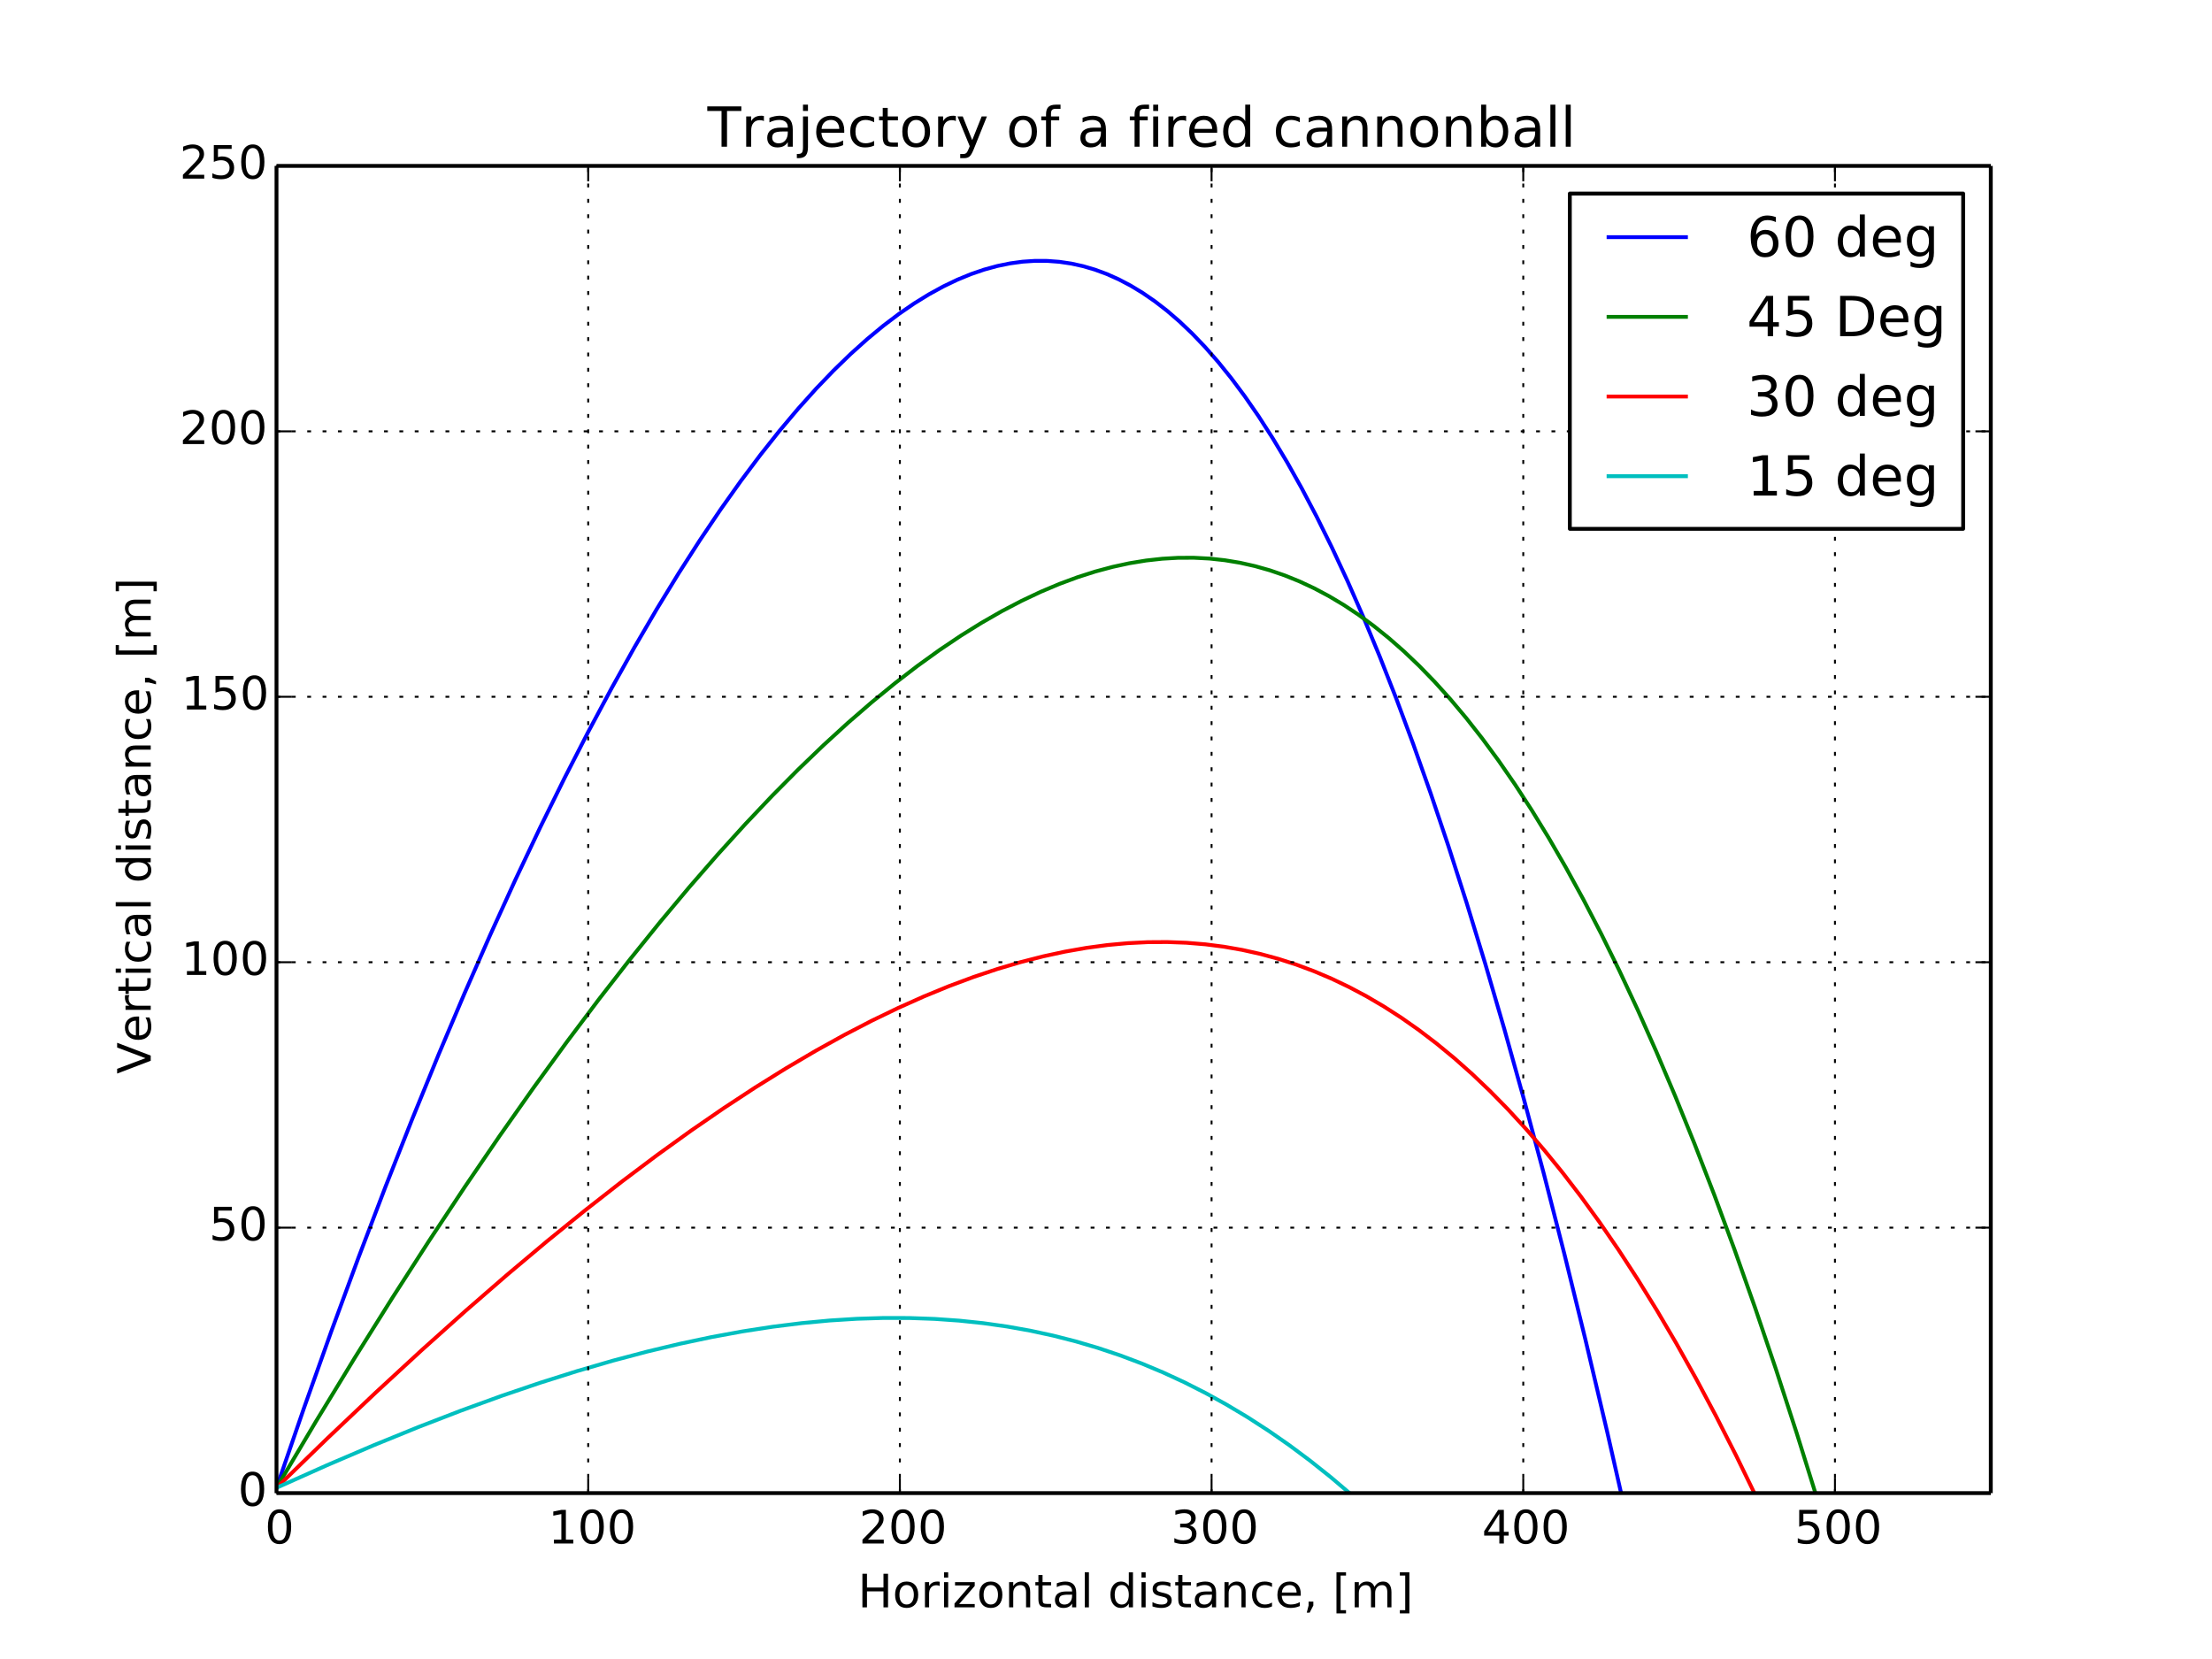 <?xml version="1.0" encoding="utf-8"?>
<!-- Generator: Adobe Illustrator 16.0.0, SVG Export Plug-In . SVG Version: 6.00 Build 0)  -->
<!DOCTYPE svg PUBLIC "-//W3C//DTD SVG 1.1//EN" "http://www.w3.org/Graphics/SVG/1.1/DTD/svg11.dtd">
<svg version="1.1" id="Layer_1" xmlns="http://www.w3.org/2000/svg" xmlns:xlink="http://www.w3.org/1999/xlink" x="0px" y="0px"
	 width="576px" height="432px" viewBox="0 0 576 432" enable-background="new 0 0 576 432" xml:space="preserve">
<rect x="0" y="0" width="576" height="432" fill="#333333" stroke="none"/>
<g>
	<defs>
		<rect id="SVGID_1_" width="576" height="432"/>
	</defs>
	<clipPath id="SVGID_2_">
		<use xlink:href="#SVGID_1_"  overflow="visible"/>
	</clipPath>
	<rect clip-path="url(#SVGID_2_)" fill="#FFFFFF" width="576" height="432"/>
	<rect x="72" y="43.2" clip-path="url(#SVGID_2_)" fill="#FFFFFF" width="446.4" height="345.6"/>
	<g clip-path="url(#SVGID_2_)">
		<defs>
			<rect id="SVGID_3_" x="72" y="43.2" width="446.4" height="345.6"/>
		</defs>
		<clipPath id="SVGID_4_">
			<use xlink:href="#SVGID_3_"  overflow="visible"/>
		</clipPath>
		
			<polyline clip-path="url(#SVGID_4_)" fill="none" stroke="#0000FF" stroke-linecap="square" stroke-linejoin="round" stroke-miterlimit="10" points="
			72,387.418 79.16,366.638 86.273,346.672 93.339,327.495 100.358,309.083 107.332,291.417 114.186,274.653 120.925,258.75 
			127.623,243.509 134.211,229.068 140.693,215.397 147.005,202.598 153.219,190.495 159.273,179.183 165.237,168.507 
			171.051,158.554 176.718,149.287 182.246,140.67 187.637,132.674 192.896,125.268 198.029,118.424 202.979,112.188 
			207.812,106.455 212.529,101.202 217.079,96.464 221.522,92.156 225.806,88.308 229.989,84.843 234.076,81.748 238.013,79.04 
			241.859,76.662 245.617,74.599 249.287,72.838 252.82,71.386 256.271,70.204 259.693,69.266 263.036,68.582 266.301,68.139 
			269.539,67.925 272.703,67.939 275.841,68.175 278.956,68.633 282.046,69.313 285.113,70.214 288.203,71.354 291.317,72.745 
			294.408,74.369 297.521,76.254 300.702,78.444 303.903,80.921 307.124,83.696 310.41,86.821 313.757,90.316 317.165,94.202 
			320.632,98.498 324.155,103.224 327.734,108.399 331.409,114.113 335.135,120.321 338.951,127.121 342.856,134.541 
			346.806,142.525 350.878,151.27 355.03,160.722 359.26,170.906 363.602,181.952 368.013,193.789 372.53,206.549 377.149,220.267 
			381.903,235.091 386.75,250.938 391.722,267.965 396.813,286.202 402.021,305.684 407.371,326.574 412.86,348.911 418.48,372.723 
			424.26,398.186 430.19,425.332 431.826,433 		"/>
	</g>
	<g clip-path="url(#SVGID_2_)">
		<defs>
			<rect id="SVGID_5_" x="72" y="43.2" width="446.4" height="345.6"/>
		</defs>
		<clipPath id="SVGID_6_">
			<use xlink:href="#SVGID_5_"  overflow="visible"/>
		</clipPath>
		
			<polyline clip-path="url(#SVGID_6_)" fill="none" stroke="#008000" stroke-linecap="square" stroke-linejoin="round" stroke-miterlimit="10" points="
			72,387.418 82.313,370.07 92.368,353.592 102.177,337.939 111.752,323.076 121.104,308.97 130.143,295.732 138.984,283.178 
			147.539,271.41 155.915,260.264 164.029,249.835 171.893,240.085 179.517,230.98 186.914,222.489 194.091,214.58 201.06,207.226 
			207.828,200.4 214.402,194.079 220.792,188.238 227.004,182.857 233.044,177.916 238.919,173.394 244.634,169.273 
			250.196,165.536 255.609,162.167 260.878,159.148 266.008,156.466 271.004,154.106 275.869,152.054 280.607,150.297 
			285.223,148.822 289.72,147.616 294.101,146.668 298.434,145.958 302.656,145.49 306.835,145.25 310.907,145.239 314.938,145.45 
			318.93,145.883 322.882,146.538 326.795,147.414 330.671,148.511 334.509,149.827 338.37,151.389 342.195,153.176 
			346.041,155.219 349.909,157.528 353.796,160.112 357.702,162.979 361.627,166.139 365.569,169.598 369.582,173.421 
			373.609,177.568 377.704,182.108 381.811,186.995 385.979,192.304 390.211,198.054 394.5,204.262 398.846,210.946 
			403.246,218.122 407.747,225.895 412.297,234.198 416.942,243.144 421.63,252.657 426.406,262.855 431.267,273.761 
			436.208,285.396 441.272,297.899 446.409,311.18 451.66,325.38 456.975,340.399 462.394,356.383 467.911,373.354 473.565,391.47 
			479.308,410.619 485.175,430.962 485.75,433 		"/>
	</g>
	<g clip-path="url(#SVGID_2_)">
		<defs>
			<rect id="SVGID_7_" x="72" y="43.2" width="446.4" height="345.6"/>
		</defs>
		<clipPath id="SVGID_8_">
			<use xlink:href="#SVGID_7_"  overflow="visible"/>
		</clipPath>
		
			<polyline clip-path="url(#SVGID_8_)" fill="none" stroke="#FF0000" stroke-linecap="square" stroke-linejoin="round" stroke-miterlimit="10" points="
			72,387.418 85.276,374.517 97.863,362.592 109.812,351.575 121.167,341.405 132.087,331.921 142.483,323.185 152.387,315.147 
			161.939,307.678 171.16,300.748 179.958,294.409 188.463,288.552 196.688,283.155 204.647,278.197 212.353,273.66 
			219.815,269.524 226.951,265.82 233.867,262.476 240.575,259.475 247.081,256.803 253.483,254.413 259.697,252.332 
			265.729,250.547 271.587,249.044 277.276,247.812 282.885,246.824 288.336,246.09 293.632,245.6 298.858,245.338 303.939,245.305 
			308.958,245.493 313.913,245.903 318.732,246.524 323.494,247.36 328.2,248.409 332.853,249.672 337.523,251.173 342.141,252.892 
			346.705,254.828 351.288,257.016 355.82,259.425 360.37,262.096 364.937,265.037 369.519,268.258 374.115,271.766 
			378.726,275.568 383.348,279.674 387.981,284.09 392.626,288.823 397.342,293.951 402.065,299.418 406.855,305.307 
			411.65,311.553 416.507,318.246 421.424,325.404 426.396,333.04 431.424,341.17 436.503,349.808 441.63,358.967 446.858,368.767 
			452.128,379.119 457.492,390.148 462.943,401.877 468.428,414.202 473.992,427.257 476.368,433 		"/>
	</g>
	<g clip-path="url(#SVGID_2_)">
		<defs>
			<rect id="SVGID_9_" x="72" y="43.2" width="446.4" height="345.6"/>
		</defs>
		<clipPath id="SVGID_10_">
			<use xlink:href="#SVGID_9_"  overflow="visible"/>
		</clipPath>
		
			<polyline clip-path="url(#SVGID_10_)" fill="none" stroke="#00BFBF" stroke-linecap="square" stroke-linejoin="round" stroke-miterlimit="10" points="
			72,387.418 85.114,381.555 97.371,376.313 108.979,371.588 119.982,367.345 130.557,363.502 140.595,360.088 150.26,357.034 
			159.571,354.324 168.548,351.944 177.087,349.907 185.33,348.164 193.407,346.684 201.211,345.479 208.755,344.54 216.05,343.854 
			223.107,343.409 230.043,343.194 236.756,343.207 243.359,343.441 249.755,343.889 256.05,344.551 262.248,345.428 
			268.352,346.519 274.269,347.8 280.101,349.287 285.849,350.979 291.606,352.907 297.282,355.045 302.88,357.391 308.399,359.942 
			313.931,362.744 319.387,365.757 324.853,369.028 330.328,372.568 335.729,376.325 341.14,380.358 346.557,384.675 
			351.979,389.281 357.408,394.186 362.839,399.395 368.273,404.913 373.708,410.748 379.217,416.989 384.723,423.565 
			390.296,430.571 392.164,433 		"/>
	</g>
	<g clip-path="url(#SVGID_2_)">
		<defs>
			<rect id="SVGID_11_" x="72" y="43.2" width="446.4" height="345.6"/>
		</defs>
		<clipPath id="SVGID_12_">
			<use xlink:href="#SVGID_11_"  overflow="visible"/>
		</clipPath>
		
			<line clip-path="url(#SVGID_12_)" fill="none" stroke="#000000" stroke-width="0.5" stroke-linejoin="round" stroke-miterlimit="10" stroke-dasharray="1,3" x1="72" y1="388.8" x2="72" y2="43.2"/>
	</g>
	<line clip-path="url(#SVGID_2_)" x1="72" y1="388.8" x2="72" y2="384.8"/>
	
		<line clip-path="url(#SVGID_2_)" fill="none" stroke="#000000" stroke-width="0.5" stroke-linejoin="round" stroke-miterlimit="10" x1="72" y1="388.8" x2="72" y2="384.8"/>
	<line clip-path="url(#SVGID_2_)" x1="72" y1="43.2" x2="72" y2="47.2"/>
	
		<line clip-path="url(#SVGID_2_)" fill="none" stroke="#000000" stroke-width="0.5" stroke-linejoin="round" stroke-miterlimit="10" x1="72" y1="43.2" x2="72" y2="47.2"/>
	<path clip-path="url(#SVGID_2_)" d="M72.792,393.021c0.972,0,1.716,0.396,2.244,1.163c0.516,0.78,0.78,1.908,0.78,3.372
		c0,1.477-0.264,2.604-0.78,3.372c-0.528,0.769-1.272,1.152-2.244,1.152c-0.984,0-1.74-0.384-2.256-1.152
		c-0.516-0.768-0.768-1.896-0.768-3.372c0-1.464,0.252-2.592,0.768-3.372C71.053,393.417,71.809,393.021,72.792,393.021
		 M72.792,393.957c-0.612,0-1.068,0.3-1.38,0.9c-0.312,0.6-0.456,1.5-0.456,2.699c0,1.2,0.144,2.101,0.456,2.7
		c0.312,0.601,0.768,0.9,1.38,0.9c0.612,0,1.068-0.3,1.38-0.9c0.3-0.6,0.456-1.5,0.456-2.7c0-1.199-0.156-2.1-0.456-2.699
		C73.86,394.257,73.405,393.957,72.792,393.957"/>
	<g clip-path="url(#SVGID_2_)">
		<defs>
			<rect id="SVGID_13_" x="72" y="43.2" width="446.4" height="345.6"/>
		</defs>
		<clipPath id="SVGID_14_">
			<use xlink:href="#SVGID_13_"  overflow="visible"/>
		</clipPath>
		
			<line clip-path="url(#SVGID_14_)" fill="none" stroke="#000000" stroke-width="0.5" stroke-linejoin="round" stroke-miterlimit="10" stroke-dasharray="1,3" x1="153.164" y1="388.8" x2="153.164" y2="43.2"/>
	</g>
	<line clip-path="url(#SVGID_2_)" x1="153.164" y1="388.8" x2="153.164" y2="384.8"/>
	
		<line clip-path="url(#SVGID_2_)" fill="none" stroke="#000000" stroke-width="0.5" stroke-linejoin="round" stroke-miterlimit="10" x1="153.164" y1="388.8" x2="153.164" y2="384.8"/>
	<line clip-path="url(#SVGID_2_)" x1="153.164" y1="43.2" x2="153.164" y2="47.2"/>
	
		<line clip-path="url(#SVGID_2_)" fill="none" stroke="#000000" stroke-width="0.5" stroke-linejoin="round" stroke-miterlimit="10" x1="153.164" y1="43.2" x2="153.164" y2="47.2"/>
	<polyline clip-path="url(#SVGID_2_)" points="144.246,400.929 146.177,400.929 146.177,394.257 144.077,394.677 144.077,393.597 
		146.166,393.177 147.354,393.177 147.354,400.929 149.285,400.929 149.285,401.925 144.246,401.925 144.246,400.929 	"/>
	<path clip-path="url(#SVGID_2_)" d="M154.206,393.021c0.972,0,1.716,0.396,2.244,1.163c0.516,0.78,0.78,1.908,0.78,3.372
		c0,1.477-0.264,2.604-0.78,3.372c-0.528,0.769-1.272,1.152-2.244,1.152c-0.984,0-1.74-0.384-2.256-1.152
		c-0.516-0.768-0.768-1.896-0.768-3.372c0-1.464,0.252-2.592,0.768-3.372C152.465,393.417,153.221,393.021,154.206,393.021
		 M154.206,393.957c-0.612,0-1.068,0.3-1.38,0.9c-0.312,0.6-0.456,1.5-0.456,2.699c0,1.2,0.144,2.101,0.456,2.7
		c0.312,0.601,0.768,0.9,1.38,0.9c0.612,0,1.068-0.3,1.38-0.9c0.3-0.6,0.456-1.5,0.456-2.7c0-1.199-0.156-2.1-0.456-2.699
		C155.273,394.257,154.817,393.957,154.206,393.957"/>
	<path clip-path="url(#SVGID_2_)" d="M161.837,393.021c0.972,0,1.716,0.396,2.244,1.163c0.516,0.78,0.78,1.908,0.78,3.372
		c0,1.477-0.264,2.604-0.78,3.372c-0.528,0.769-1.272,1.152-2.244,1.152c-0.984,0-1.74-0.384-2.256-1.152
		c-0.516-0.768-0.768-1.896-0.768-3.372c0-1.464,0.252-2.592,0.768-3.372C160.098,393.417,160.854,393.021,161.837,393.021
		 M161.837,393.957c-0.612,0-1.068,0.3-1.38,0.9c-0.312,0.6-0.456,1.5-0.456,2.699c0,1.2,0.144,2.101,0.456,2.7
		c0.312,0.601,0.768,0.9,1.38,0.9s1.068-0.3,1.38-0.9c0.3-0.6,0.456-1.5,0.456-2.7c0-1.199-0.156-2.1-0.456-2.699
		C162.905,394.257,162.449,393.957,161.837,393.957"/>
	<g clip-path="url(#SVGID_2_)">
		<defs>
			<rect id="SVGID_15_" x="72" y="43.2" width="446.4" height="345.6"/>
		</defs>
		<clipPath id="SVGID_16_">
			<use xlink:href="#SVGID_15_"  overflow="visible"/>
		</clipPath>
		
			<line clip-path="url(#SVGID_16_)" fill="none" stroke="#000000" stroke-width="0.5" stroke-linejoin="round" stroke-miterlimit="10" stroke-dasharray="1,3" x1="234.327" y1="388.8" x2="234.327" y2="43.2"/>
	</g>
	<line clip-path="url(#SVGID_2_)" x1="234.327" y1="388.8" x2="234.327" y2="384.8"/>
	
		<line clip-path="url(#SVGID_2_)" fill="none" stroke="#000000" stroke-width="0.5" stroke-linejoin="round" stroke-miterlimit="10" x1="234.327" y1="388.8" x2="234.327" y2="384.8"/>
	<line clip-path="url(#SVGID_2_)" x1="234.327" y1="43.2" x2="234.327" y2="47.2"/>
	
		<line clip-path="url(#SVGID_2_)" fill="none" stroke="#000000" stroke-width="0.5" stroke-linejoin="round" stroke-miterlimit="10" x1="234.327" y1="43.2" x2="234.327" y2="47.2"/>
	<path clip-path="url(#SVGID_2_)" d="M226.006,400.929h4.128v0.996h-5.556v-0.996c0.444-0.456,1.056-1.08,1.836-1.872
		c0.768-0.779,1.26-1.283,1.464-1.512c0.384-0.42,0.648-0.78,0.792-1.08c0.144-0.288,0.228-0.588,0.228-0.876
		c0-0.456-0.168-0.84-0.492-1.128s-0.744-0.444-1.272-0.444c-0.372,0-0.768,0.072-1.176,0.192c-0.408,0.132-0.852,0.324-1.32,0.588
		v-1.2c0.48-0.191,0.924-0.336,1.332-0.432c0.408-0.096,0.792-0.144,1.14-0.144c0.9,0,1.62,0.228,2.16,0.684
		c0.54,0.456,0.816,1.056,0.816,1.812c0,0.36-0.072,0.708-0.204,1.021c-0.132,0.324-0.372,0.708-0.732,1.14
		c-0.096,0.12-0.408,0.444-0.936,0.984C227.686,399.201,226.954,399.957,226.006,400.929"/>
	<path clip-path="url(#SVGID_2_)" d="M235.15,393.021c0.972,0,1.716,0.396,2.244,1.163c0.516,0.78,0.78,1.908,0.78,3.372
		c0,1.477-0.264,2.604-0.78,3.372c-0.528,0.769-1.272,1.152-2.244,1.152c-0.984,0-1.74-0.384-2.256-1.152
		c-0.516-0.768-0.768-1.896-0.768-3.372c0-1.464,0.252-2.592,0.768-3.372C233.41,393.417,234.167,393.021,235.15,393.021
		 M235.15,393.957c-0.612,0-1.068,0.3-1.38,0.9c-0.312,0.6-0.456,1.5-0.456,2.699c0,1.2,0.144,2.101,0.456,2.7
		c0.312,0.601,0.768,0.9,1.38,0.9c0.612,0,1.068-0.3,1.38-0.9c0.3-0.6,0.456-1.5,0.456-2.7c0-1.199-0.156-2.1-0.456-2.699
		C236.218,394.257,235.762,393.957,235.15,393.957"/>
	<path clip-path="url(#SVGID_2_)" d="M242.782,393.021c0.972,0,1.716,0.396,2.244,1.163c0.516,0.78,0.78,1.908,0.78,3.372
		c0,1.477-0.264,2.604-0.78,3.372c-0.528,0.769-1.272,1.152-2.244,1.152c-0.984,0-1.74-0.384-2.256-1.152
		c-0.516-0.768-0.768-1.896-0.768-3.372c0-1.464,0.252-2.592,0.768-3.372C241.042,393.417,241.798,393.021,242.782,393.021
		 M242.782,393.957c-0.612,0-1.068,0.3-1.38,0.9c-0.312,0.6-0.456,1.5-0.456,2.699c0,1.2,0.144,2.101,0.456,2.7
		c0.312,0.601,0.768,0.9,1.38,0.9c0.612,0,1.068-0.3,1.38-0.9c0.3-0.6,0.456-1.5,0.456-2.7c0-1.199-0.156-2.1-0.456-2.699
		C243.85,394.257,243.395,393.957,242.782,393.957"/>
	<g clip-path="url(#SVGID_2_)">
		<defs>
			<rect id="SVGID_17_" x="72" y="43.2" width="446.4" height="345.6"/>
		</defs>
		<clipPath id="SVGID_18_">
			<use xlink:href="#SVGID_17_"  overflow="visible"/>
		</clipPath>
		
			<line clip-path="url(#SVGID_18_)" fill="none" stroke="#000000" stroke-width="0.5" stroke-linejoin="round" stroke-miterlimit="10" stroke-dasharray="1,3" x1="315.491" y1="388.8" x2="315.491" y2="43.2"/>
	</g>
	<line clip-path="url(#SVGID_2_)" x1="315.491" y1="388.8" x2="315.491" y2="384.8"/>
	
		<line clip-path="url(#SVGID_2_)" fill="none" stroke="#000000" stroke-width="0.5" stroke-linejoin="round" stroke-miterlimit="10" x1="315.491" y1="388.8" x2="315.491" y2="384.8"/>
	<line clip-path="url(#SVGID_2_)" x1="315.491" y1="43.2" x2="315.491" y2="47.2"/>
	
		<line clip-path="url(#SVGID_2_)" fill="none" stroke="#000000" stroke-width="0.5" stroke-linejoin="round" stroke-miterlimit="10" x1="315.491" y1="43.2" x2="315.491" y2="47.2"/>
	<path clip-path="url(#SVGID_2_)" d="M309.762,397.209c0.563,0.12,1.008,0.372,1.319,0.756c0.313,0.384,0.48,0.864,0.48,1.416
		c0,0.864-0.3,1.536-0.888,2.004c-0.601,0.468-1.44,0.696-2.532,0.696c-0.372,0-0.756-0.036-1.141-0.108
		c-0.384-0.06-0.792-0.168-1.199-0.312v-1.14c0.323,0.191,0.684,0.336,1.079,0.432c0.385,0.096,0.793,0.144,1.225,0.144
		c0.744,0,1.308-0.144,1.691-0.432c0.385-0.288,0.589-0.72,0.589-1.284c0-0.504-0.181-0.912-0.54-1.2
		c-0.36-0.288-0.864-0.443-1.513-0.443h-1.02v-0.973h1.067c0.576,0,1.021-0.107,1.332-0.348c0.313-0.228,0.469-0.564,0.469-1.008
		c0-0.444-0.168-0.792-0.48-1.032c-0.324-0.24-0.78-0.36-1.368-0.36c-0.323,0-0.672,0.036-1.044,0.108s-0.779,0.18-1.224,0.324
		v-1.057c0.444-0.119,0.864-0.216,1.26-0.275c0.384-0.061,0.756-0.096,1.116-0.096c0.888,0,1.596,0.203,2.124,0.611
		s0.792,0.96,0.792,1.656c0,0.479-0.145,0.888-0.42,1.224C310.661,396.849,310.266,397.089,309.762,397.209"/>
	<path clip-path="url(#SVGID_2_)" d="M316.337,393.021c0.973,0,1.717,0.396,2.244,1.163c0.517,0.78,0.78,1.908,0.78,3.372
		c0,1.477-0.264,2.604-0.78,3.372c-0.527,0.769-1.271,1.152-2.244,1.152c-0.983,0-1.739-0.384-2.256-1.152
		c-0.516-0.768-0.768-1.896-0.768-3.372c0-1.464,0.252-2.592,0.768-3.372C314.598,393.417,315.354,393.021,316.337,393.021
		 M316.337,393.957c-0.611,0-1.067,0.3-1.38,0.9c-0.312,0.6-0.456,1.5-0.456,2.699c0,1.2,0.145,2.101,0.456,2.7
		c0.313,0.601,0.769,0.9,1.38,0.9c0.612,0,1.068-0.3,1.381-0.9c0.3-0.6,0.456-1.5,0.456-2.7c0-1.199-0.156-2.1-0.456-2.699
		C317.405,394.257,316.949,393.957,316.337,393.957"/>
	<path clip-path="url(#SVGID_2_)" d="M323.97,393.021c0.972,0,1.716,0.396,2.243,1.163c0.517,0.78,0.78,1.908,0.78,3.372
		c0,1.477-0.264,2.604-0.78,3.372c-0.527,0.769-1.271,1.152-2.243,1.152c-0.984,0-1.74-0.384-2.257-1.152
		c-0.516-0.768-0.768-1.896-0.768-3.372c0-1.464,0.252-2.592,0.768-3.372C322.229,393.417,322.985,393.021,323.97,393.021
		 M323.97,393.957c-0.612,0-1.068,0.3-1.38,0.9c-0.313,0.6-0.456,1.5-0.456,2.699c0,1.2,0.144,2.101,0.456,2.7
		c0.312,0.601,0.768,0.9,1.38,0.9c0.611,0,1.067-0.3,1.38-0.9c0.3-0.6,0.456-1.5,0.456-2.7c0-1.199-0.156-2.1-0.456-2.699
		C325.037,394.257,324.581,393.957,323.97,393.957"/>
	<g clip-path="url(#SVGID_2_)">
		<defs>
			<rect id="SVGID_19_" x="72" y="43.2" width="446.4" height="345.6"/>
		</defs>
		<clipPath id="SVGID_20_">
			<use xlink:href="#SVGID_19_"  overflow="visible"/>
		</clipPath>
		
			<line clip-path="url(#SVGID_20_)" fill="none" stroke="#000000" stroke-width="0.5" stroke-linejoin="round" stroke-miterlimit="10" stroke-dasharray="1,3" x1="396.654" y1="388.8" x2="396.654" y2="43.2"/>
	</g>
	<line clip-path="url(#SVGID_2_)" x1="396.654" y1="388.8" x2="396.654" y2="384.8"/>
	
		<line clip-path="url(#SVGID_2_)" fill="none" stroke="#000000" stroke-width="0.5" stroke-linejoin="round" stroke-miterlimit="10" x1="396.654" y1="388.8" x2="396.654" y2="384.8"/>
	<line clip-path="url(#SVGID_2_)" x1="396.654" y1="43.2" x2="396.654" y2="47.2"/>
	
		<line clip-path="url(#SVGID_2_)" fill="none" stroke="#000000" stroke-width="0.5" stroke-linejoin="round" stroke-miterlimit="10" x1="396.654" y1="43.2" x2="396.654" y2="47.2"/>
	<path clip-path="url(#SVGID_2_)" d="M390.113,393.177h1.487v5.7h1.248v0.984h-1.248v2.063h-1.176v-2.063h-3.948v-1.141
		L390.113,393.177 M390.425,394.209l-2.988,4.668h2.988V394.209"/>
	<path clip-path="url(#SVGID_2_)" d="M397.337,393.021c0.972,0,1.716,0.396,2.244,1.163c0.516,0.78,0.78,1.908,0.78,3.372
		c0,1.477-0.265,2.604-0.78,3.372c-0.528,0.769-1.272,1.152-2.244,1.152c-0.984,0-1.74-0.384-2.256-1.152
		c-0.517-0.768-0.769-1.896-0.769-3.372c0-1.464,0.252-2.592,0.769-3.372C395.597,393.417,396.353,393.021,397.337,393.021
		 M397.337,393.957c-0.612,0-1.068,0.3-1.38,0.9c-0.313,0.6-0.456,1.5-0.456,2.699c0,1.2,0.144,2.101,0.456,2.7
		c0.312,0.601,0.768,0.9,1.38,0.9s1.068-0.3,1.38-0.9c0.3-0.6,0.456-1.5,0.456-2.7c0-1.199-0.156-2.1-0.456-2.699
		C398.405,394.257,397.949,393.957,397.337,393.957"/>
	<path clip-path="url(#SVGID_2_)" d="M404.969,393.021c0.973,0,1.716,0.396,2.244,1.163c0.516,0.78,0.78,1.908,0.78,3.372
		c0,1.477-0.265,2.604-0.78,3.372c-0.528,0.769-1.271,1.152-2.244,1.152c-0.983,0-1.74-0.384-2.256-1.152
		c-0.516-0.768-0.768-1.896-0.768-3.372c0-1.464,0.252-2.592,0.768-3.372C403.229,393.417,403.985,393.021,404.969,393.021
		 M404.969,393.957c-0.611,0-1.067,0.3-1.38,0.9c-0.312,0.6-0.456,1.5-0.456,2.699c0,1.2,0.145,2.101,0.456,2.7
		c0.313,0.601,0.769,0.9,1.38,0.9c0.612,0,1.068-0.3,1.38-0.9c0.301-0.6,0.456-1.5,0.456-2.7c0-1.199-0.155-2.1-0.456-2.699
		C406.037,394.257,405.581,393.957,404.969,393.957"/>
	<g clip-path="url(#SVGID_2_)">
		<defs>
			<rect id="SVGID_21_" x="72" y="43.2" width="446.4" height="345.6"/>
		</defs>
		<clipPath id="SVGID_22_">
			<use xlink:href="#SVGID_21_"  overflow="visible"/>
		</clipPath>
		
			<line clip-path="url(#SVGID_22_)" fill="none" stroke="#000000" stroke-width="0.5" stroke-linejoin="round" stroke-miterlimit="10" stroke-dasharray="1,3" x1="477.818" y1="388.8" x2="477.818" y2="43.2"/>
	</g>
	<line clip-path="url(#SVGID_2_)" x1="477.818" y1="388.8" x2="477.818" y2="384.8"/>
	
		<line clip-path="url(#SVGID_2_)" fill="none" stroke="#000000" stroke-width="0.5" stroke-linejoin="round" stroke-miterlimit="10" x1="477.818" y1="388.8" x2="477.818" y2="384.8"/>
	<line clip-path="url(#SVGID_2_)" x1="477.818" y1="43.2" x2="477.818" y2="47.2"/>
	
		<line clip-path="url(#SVGID_2_)" fill="none" stroke="#000000" stroke-width="0.5" stroke-linejoin="round" stroke-miterlimit="10" x1="477.818" y1="43.2" x2="477.818" y2="47.2"/>
	<path clip-path="url(#SVGID_2_)" d="M468.513,393.177h4.644v0.996h-3.563v2.148c0.168-0.061,0.348-0.108,0.516-0.132
		c0.168-0.024,0.349-0.049,0.517-0.049c0.972,0,1.739,0.276,2.315,0.805c0.576,0.54,0.864,1.26,0.864,2.172
		c0,0.948-0.3,1.68-0.888,2.196c-0.589,0.516-1.416,0.768-2.473,0.768c-0.372,0-0.744-0.036-1.128-0.084
		c-0.384-0.061-0.768-0.145-1.176-0.276v-1.188c0.348,0.191,0.708,0.336,1.092,0.432c0.372,0.096,0.769,0.132,1.188,0.132
		c0.672,0,1.212-0.168,1.607-0.527c0.385-0.36,0.588-0.841,0.588-1.452c0-0.601-0.203-1.08-0.588-1.44
		c-0.396-0.359-0.936-0.54-1.607-0.54c-0.313,0-0.637,0.036-0.948,0.108c-0.313,0.072-0.636,0.18-0.96,0.324V393.177"/>
	<path clip-path="url(#SVGID_2_)" d="M478.665,393.021c0.972,0,1.716,0.396,2.243,1.163c0.517,0.78,0.78,1.908,0.78,3.372
		c0,1.477-0.264,2.604-0.78,3.372c-0.527,0.769-1.271,1.152-2.243,1.152c-0.984,0-1.74-0.384-2.257-1.152
		c-0.516-0.768-0.768-1.896-0.768-3.372c0-1.464,0.252-2.592,0.768-3.372C476.925,393.417,477.681,393.021,478.665,393.021
		 M478.665,393.957c-0.612,0-1.068,0.3-1.381,0.9c-0.312,0.6-0.455,1.5-0.455,2.699c0,1.2,0.144,2.101,0.455,2.7
		c0.313,0.601,0.769,0.9,1.381,0.9c0.611,0,1.067-0.3,1.38-0.9c0.3-0.6,0.456-1.5,0.456-2.7c0-1.199-0.156-2.1-0.456-2.699
		C479.732,394.257,479.276,393.957,478.665,393.957"/>
	<path clip-path="url(#SVGID_2_)" d="M486.297,393.021c0.972,0,1.716,0.396,2.244,1.163c0.516,0.78,0.779,1.908,0.779,3.372
		c0,1.477-0.264,2.604-0.779,3.372c-0.528,0.769-1.272,1.152-2.244,1.152c-0.984,0-1.74-0.384-2.256-1.152
		c-0.517-0.768-0.769-1.896-0.769-3.372c0-1.464,0.252-2.592,0.769-3.372C484.557,393.417,485.313,393.021,486.297,393.021
		 M486.297,393.957c-0.612,0-1.068,0.3-1.38,0.9c-0.313,0.6-0.456,1.5-0.456,2.699c0,1.2,0.144,2.101,0.456,2.7
		c0.312,0.601,0.768,0.9,1.38,0.9c0.611,0,1.067-0.3,1.38-0.9c0.3-0.6,0.456-1.5,0.456-2.7c0-1.199-0.156-2.1-0.456-2.699
		C487.364,394.257,486.908,393.957,486.297,393.957"/>
	<polyline clip-path="url(#SVGID_2_)" points="224.571,409.802 225.759,409.802 225.759,413.39 230.055,413.39 230.055,409.802 
		231.243,409.802 231.243,418.55 230.055,418.55 230.055,414.386 225.759,414.386 225.759,418.55 224.571,418.55 224.571,409.802 	
		"/>
	<path clip-path="url(#SVGID_2_)" d="M236.091,411.83c0.936,0,1.668,0.312,2.208,0.912c0.528,0.611,0.804,1.452,0.804,2.532
		c0,1.079-0.276,1.92-0.804,2.52c-0.54,0.612-1.272,0.912-2.208,0.912c-0.948,0-1.692-0.3-2.22-0.912
		c-0.528-0.6-0.792-1.44-0.792-2.52c0-1.08,0.264-1.921,0.792-2.532C234.399,412.142,235.143,411.83,236.091,411.83
		 M236.091,412.742c-0.576,0-1.032,0.228-1.368,0.684s-0.504,1.068-0.504,1.849c0,0.792,0.156,1.403,0.492,1.859
		s0.792,0.672,1.38,0.672c0.576,0,1.032-0.216,1.368-0.672c0.336-0.456,0.504-1.067,0.504-1.859c0-0.769-0.168-1.393-0.504-1.849
		C237.123,412.97,236.667,412.742,236.091,412.742"/>
	<path clip-path="url(#SVGID_2_)" d="M244.695,412.994c-0.12-0.072-0.252-0.12-0.396-0.156c-0.144-0.023-0.3-0.048-0.468-0.048
		c-0.612,0-1.08,0.204-1.404,0.6c-0.336,0.396-0.492,0.96-0.492,1.704v3.456h-1.08v-6.563h1.08v1.02
		c0.216-0.396,0.516-0.696,0.876-0.888c0.36-0.192,0.804-0.288,1.332-0.288c0.072,0,0.156,0.012,0.252,0.012
		c0.084,0.012,0.18,0.024,0.3,0.048V412.994"/>
	<path clip-path="url(#SVGID_2_)" d="M245.823,409.43h1.08v1.368h-1.08V409.43 M245.823,411.986h1.08v6.563h-1.08V411.986"/>
	<polyline clip-path="url(#SVGID_2_)" points="248.691,411.986 253.815,411.986 253.815,412.97 249.759,417.686 253.815,417.686 
		253.815,418.55 248.547,418.55 248.547,417.566 252.603,412.85 248.691,412.85 248.691,411.986 	"/>
	<path clip-path="url(#SVGID_2_)" d="M258.003,411.83c0.936,0,1.668,0.312,2.208,0.912c0.528,0.611,0.804,1.452,0.804,2.532
		c0,1.079-0.276,1.92-0.804,2.52c-0.54,0.612-1.272,0.912-2.208,0.912c-0.948,0-1.692-0.3-2.22-0.912
		c-0.528-0.6-0.792-1.44-0.792-2.52c0-1.08,0.264-1.921,0.792-2.532C256.311,412.142,257.055,411.83,258.003,411.83
		 M258.003,412.742c-0.576,0-1.032,0.228-1.368,0.684s-0.504,1.068-0.504,1.849c0,0.792,0.156,1.403,0.492,1.859
		s0.792,0.672,1.38,0.672c0.576,0,1.032-0.216,1.368-0.672s0.504-1.067,0.504-1.859c0-0.769-0.168-1.393-0.504-1.849
		S258.579,412.742,258.003,412.742"/>
	<path clip-path="url(#SVGID_2_)" d="M268.263,414.59v3.96h-1.08v-3.924c0-0.624-0.132-1.08-0.372-1.392
		c-0.24-0.313-0.6-0.469-1.08-0.469c-0.588,0-1.044,0.192-1.38,0.564s-0.504,0.876-0.504,1.512v3.708h-1.08v-6.563h1.08v1.02
		c0.252-0.384,0.552-0.684,0.912-0.876c0.348-0.191,0.756-0.3,1.212-0.3c0.744,0,1.32,0.24,1.704,0.708
		C268.059,413.006,268.263,413.69,268.263,414.59"/>
	<path clip-path="url(#SVGID_2_)" d="M271.479,410.126v1.86h2.22v0.84h-2.22v3.563c0,0.54,0.072,0.889,0.216,1.032
		c0.144,0.156,0.444,0.229,0.9,0.229h1.104v0.899h-1.104c-0.84,0-1.416-0.156-1.728-0.468c-0.312-0.313-0.468-0.876-0.468-1.692
		v-3.563h-0.792v-0.84h0.792v-1.86H271.479"/>
	<path clip-path="url(#SVGID_2_)" d="M280.251,414.806v3.744h-1.08v-0.996c-0.252,0.408-0.564,0.696-0.924,0.876
		c-0.36,0.181-0.816,0.276-1.344,0.276c-0.672,0-1.212-0.18-1.608-0.552s-0.588-0.876-0.588-1.513c0-0.731,0.24-1.283,0.744-1.668
		c0.492-0.372,1.224-0.563,2.208-0.563h1.512v-0.108c0-0.492-0.168-0.876-0.492-1.151c-0.324-0.265-0.78-0.408-1.368-0.408
		c-0.384,0-0.744,0.048-1.104,0.144c-0.36,0.097-0.696,0.229-1.02,0.396v-0.996c0.384-0.145,0.768-0.264,1.14-0.336
		s0.732-0.12,1.092-0.12c0.948,0,1.656,0.252,2.124,0.744C280.011,413.066,280.251,413.81,280.251,414.806 M278.103,415.25
		c-0.876,0-1.476,0.108-1.812,0.3c-0.336,0.204-0.504,0.54-0.504,1.021c0,0.384,0.12,0.695,0.372,0.912
		c0.252,0.228,0.6,0.336,1.032,0.336c0.6,0,1.08-0.204,1.44-0.637c0.36-0.42,0.54-0.983,0.54-1.691v-0.24H278.103"/>
	<polyline clip-path="url(#SVGID_2_)" points="282.471,409.43 283.551,409.43 283.551,418.55 282.471,418.55 282.471,409.43 	"/>
	<path clip-path="url(#SVGID_2_)" d="M290.271,415.274c0,0.792,0.155,1.416,0.479,1.872c0.324,0.455,0.78,0.672,1.356,0.672
		c0.563,0,1.008-0.217,1.344-0.672c0.324-0.456,0.492-1.08,0.492-1.872s-0.168-1.404-0.492-1.86
		c-0.336-0.456-0.78-0.684-1.344-0.684c-0.576,0-1.032,0.228-1.356,0.684S290.271,414.482,290.271,415.274 M293.943,412.982v-3.553
		h1.08v9.12h-1.08v-0.983c-0.229,0.396-0.517,0.684-0.864,0.863c-0.348,0.181-0.756,0.276-1.236,0.276
		c-0.792,0-1.439-0.313-1.943-0.937c-0.504-0.623-0.744-1.464-0.744-2.495c0-1.032,0.24-1.86,0.744-2.496
		c0.504-0.624,1.151-0.948,1.943-0.948c0.48,0,0.889,0.096,1.236,0.288C293.427,412.31,293.715,412.598,293.943,412.982"/>
	<path clip-path="url(#SVGID_2_)" d="M297.243,409.43h1.08v1.368h-1.08V409.43 M297.243,411.986h1.08v6.563h-1.08V411.986"/>
	<path clip-path="url(#SVGID_2_)" d="M304.768,412.178v1.021c-0.313-0.145-0.624-0.265-0.948-0.349
		c-0.336-0.071-0.672-0.119-1.021-0.119c-0.54,0-0.947,0.084-1.212,0.252c-0.264,0.168-0.396,0.407-0.396,0.731
		c0,0.252,0.096,0.444,0.288,0.588c0.191,0.145,0.575,0.288,1.151,0.408l0.372,0.084c0.769,0.168,1.309,0.408,1.632,0.696
		c0.313,0.3,0.48,0.72,0.48,1.248c0,0.611-0.24,1.092-0.72,1.439c-0.48,0.36-1.152,0.528-1.992,0.528
		c-0.36,0-0.72-0.036-1.104-0.096c-0.384-0.061-0.779-0.156-1.199-0.301v-1.115c0.396,0.216,0.791,0.372,1.176,0.468
		c0.384,0.107,0.768,0.156,1.151,0.156c0.504,0,0.9-0.084,1.177-0.252c0.264-0.168,0.407-0.42,0.407-0.744
		c0-0.288-0.107-0.517-0.3-0.672c-0.191-0.156-0.624-0.313-1.296-0.456l-0.372-0.084c-0.672-0.145-1.164-0.36-1.452-0.648
		c-0.3-0.288-0.443-0.684-0.443-1.2c0-0.611,0.216-1.092,0.647-1.428c0.433-0.336,1.057-0.504,1.872-0.504
		c0.396,0,0.769,0.036,1.128,0.096C304.144,411.986,304.467,412.07,304.768,412.178"/>
	<path clip-path="url(#SVGID_2_)" d="M307.899,410.126v1.86h2.22v0.84h-2.22v3.563c0,0.54,0.071,0.889,0.216,1.032
		c0.144,0.156,0.443,0.229,0.899,0.229h1.104v0.899h-1.104c-0.84,0-1.416-0.156-1.728-0.468c-0.313-0.313-0.468-0.876-0.468-1.692
		v-3.563h-0.792v-0.84h0.792v-1.86H307.899"/>
	<path clip-path="url(#SVGID_2_)" d="M316.671,414.806v3.744h-1.08v-0.996c-0.252,0.408-0.563,0.696-0.924,0.876
		c-0.36,0.181-0.816,0.276-1.344,0.276c-0.672,0-1.212-0.18-1.608-0.552c-0.396-0.372-0.588-0.876-0.588-1.513
		c0-0.731,0.24-1.283,0.744-1.668c0.492-0.372,1.224-0.563,2.208-0.563h1.512v-0.108c0-0.492-0.168-0.876-0.492-1.151
		c-0.323-0.265-0.779-0.408-1.367-0.408c-0.385,0-0.744,0.048-1.104,0.144c-0.36,0.097-0.696,0.229-1.02,0.396v-0.996
		c0.384-0.145,0.768-0.264,1.14-0.336s0.732-0.12,1.092-0.12c0.948,0,1.656,0.252,2.124,0.744S316.671,413.81,316.671,414.806
		 M314.523,415.25c-0.876,0-1.477,0.108-1.813,0.3c-0.336,0.204-0.504,0.54-0.504,1.021c0,0.384,0.12,0.695,0.372,0.912
		c0.252,0.228,0.6,0.336,1.032,0.336c0.6,0,1.08-0.204,1.439-0.637c0.36-0.42,0.54-0.983,0.54-1.691v-0.24H314.523"/>
	<path clip-path="url(#SVGID_2_)" d="M324.352,414.59v3.96h-1.08v-3.924c0-0.624-0.133-1.08-0.372-1.392
		c-0.24-0.313-0.601-0.469-1.08-0.469c-0.588,0-1.044,0.192-1.38,0.564s-0.504,0.876-0.504,1.512v3.708h-1.08v-6.563h1.08v1.02
		c0.252-0.384,0.552-0.684,0.911-0.876c0.349-0.191,0.757-0.3,1.213-0.3c0.743,0,1.319,0.24,1.703,0.708
		C324.147,413.006,324.352,413.69,324.352,414.59"/>
	<path clip-path="url(#SVGID_2_)" d="M331.228,412.238v1.008c-0.313-0.168-0.612-0.288-0.925-0.372
		c-0.312-0.084-0.611-0.132-0.924-0.132c-0.695,0-1.248,0.228-1.632,0.672s-0.576,1.068-0.576,1.86c0,0.804,0.192,1.428,0.576,1.872
		c0.384,0.443,0.937,0.659,1.632,0.659c0.313,0,0.612-0.036,0.924-0.12c0.313-0.084,0.612-0.216,0.925-0.384v0.996
		c-0.313,0.145-0.624,0.252-0.937,0.313c-0.324,0.06-0.672,0.096-1.032,0.096c-0.983,0-1.775-0.3-2.352-0.924
		c-0.588-0.612-0.876-1.452-0.876-2.508c0-1.068,0.288-1.908,0.876-2.521s1.392-0.924,2.424-0.924c0.336,0,0.66,0.036,0.972,0.108
		C330.615,412.01,330.927,412.106,331.228,412.238"/>
	<path clip-path="url(#SVGID_2_)" d="M337.635,414.686c-0.012-0.588-0.18-1.056-0.491-1.416c-0.324-0.348-0.757-0.527-1.284-0.527
		c-0.601,0-1.08,0.18-1.44,0.516c-0.359,0.336-0.576,0.816-0.624,1.428H337.635 M338.715,414.998v0.528h-4.956
		c0.049,0.743,0.265,1.319,0.673,1.704c0.396,0.384,0.947,0.575,1.668,0.575c0.407,0,0.815-0.048,1.199-0.144
		c0.385-0.096,0.78-0.252,1.164-0.468v1.02c-0.384,0.168-0.779,0.3-1.188,0.372s-0.828,0.12-1.236,0.12
		c-1.056,0-1.884-0.3-2.496-0.9c-0.611-0.6-0.912-1.428-0.912-2.472c0-1.068,0.288-1.92,0.864-2.556
		c0.576-0.624,1.368-0.948,2.353-0.948c0.888,0,1.584,0.288,2.1,0.852C338.451,413.258,338.715,414.026,338.715,414.998"/>
	<polyline clip-path="url(#SVGID_2_)" points="340.755,417.062 341.991,417.062 341.991,418.07 341.031,419.93 340.275,419.93 
		340.755,418.07 340.755,417.062 	"/>
	<polyline clip-path="url(#SVGID_2_)" points="348.015,409.43 350.499,409.43 350.499,410.27 349.095,410.27 349.095,419.282 
		350.499,419.282 350.499,420.122 348.015,420.122 348.015,409.43 	"/>
	<path clip-path="url(#SVGID_2_)" d="M357.903,413.246c0.264-0.48,0.588-0.828,0.96-1.068c0.372-0.228,0.815-0.348,1.332-0.348
		c0.672,0,1.2,0.24,1.572,0.72c0.371,0.48,0.563,1.164,0.563,2.04v3.96h-1.08v-3.924c0-0.624-0.12-1.092-0.336-1.404
		c-0.228-0.3-0.563-0.456-1.02-0.456c-0.564,0-1.009,0.192-1.332,0.564c-0.324,0.372-0.48,0.876-0.48,1.512v3.708h-1.08v-3.924
		c0-0.624-0.12-1.092-0.336-1.404c-0.228-0.3-0.576-0.456-1.032-0.456c-0.552,0-0.996,0.192-1.319,0.564
		c-0.324,0.372-0.48,0.876-0.48,1.512v3.708h-1.08v-6.563h1.08v1.02c0.24-0.396,0.54-0.696,0.888-0.888
		c0.336-0.192,0.744-0.288,1.225-0.288c0.479,0,0.876,0.12,1.212,0.36C357.495,412.43,357.735,412.79,357.903,413.246"/>
	<polyline clip-path="url(#SVGID_2_)" points="366.999,409.43 366.999,420.122 364.515,420.122 364.515,419.282 365.919,419.282 
		365.919,410.27 364.515,410.27 364.515,409.43 366.999,409.43 	"/>
	<g clip-path="url(#SVGID_2_)">
		<defs>
			<rect id="SVGID_23_" x="72" y="43.2" width="446.4" height="345.6"/>
		</defs>
		<clipPath id="SVGID_24_">
			<use xlink:href="#SVGID_23_"  overflow="visible"/>
		</clipPath>
		
			<line clip-path="url(#SVGID_24_)" fill="none" stroke="#000000" stroke-width="0.5" stroke-linejoin="round" stroke-miterlimit="10" stroke-dasharray="1,3" x1="72" y1="388.8" x2="518.4" y2="388.8"/>
	</g>
	<line clip-path="url(#SVGID_2_)" x1="72" y1="388.8" x2="76" y2="388.8"/>
	
		<line clip-path="url(#SVGID_2_)" fill="none" stroke="#000000" stroke-width="0.5" stroke-linejoin="round" stroke-miterlimit="10" x1="72" y1="388.8" x2="76" y2="388.8"/>
	<line clip-path="url(#SVGID_2_)" x1="518.4" y1="388.8" x2="514.4" y2="388.8"/>
	
		<line clip-path="url(#SVGID_2_)" fill="none" stroke="#000000" stroke-width="0.5" stroke-linejoin="round" stroke-miterlimit="10" x1="518.4" y1="388.8" x2="514.4" y2="388.8"/>
	<path clip-path="url(#SVGID_2_)" d="M65.769,383.209c0.972,0,1.716,0.396,2.244,1.163c0.516,0.78,0.78,1.908,0.78,3.372
		c0,1.477-0.264,2.604-0.78,3.372c-0.528,0.769-1.272,1.152-2.244,1.152c-0.984,0-1.74-0.384-2.256-1.152
		c-0.516-0.768-0.768-1.896-0.768-3.372c0-1.464,0.252-2.592,0.768-3.372C64.029,383.604,64.785,383.209,65.769,383.209
		 M65.769,384.145c-0.612,0-1.068,0.3-1.38,0.9c-0.312,0.6-0.456,1.5-0.456,2.699c0,1.2,0.144,2.101,0.456,2.7
		c0.312,0.601,0.768,0.9,1.38,0.9c0.612,0,1.068-0.3,1.38-0.9c0.3-0.6,0.456-1.5,0.456-2.7c0-1.199-0.156-2.1-0.456-2.699
		C66.837,384.444,66.381,384.145,65.769,384.145"/>
	<g clip-path="url(#SVGID_2_)">
		<defs>
			<rect id="SVGID_25_" x="72" y="43.2" width="446.4" height="345.6"/>
		</defs>
		<clipPath id="SVGID_26_">
			<use xlink:href="#SVGID_25_"  overflow="visible"/>
		</clipPath>
		
			<line clip-path="url(#SVGID_26_)" fill="none" stroke="#000000" stroke-width="0.5" stroke-linejoin="round" stroke-miterlimit="10" stroke-dasharray="1,3" x1="72" y1="319.68" x2="518.4" y2="319.68"/>
	</g>
	<line clip-path="url(#SVGID_2_)" x1="72" y1="319.68" x2="76" y2="319.68"/>
	
		<line clip-path="url(#SVGID_2_)" fill="none" stroke="#000000" stroke-width="0.5" stroke-linejoin="round" stroke-miterlimit="10" x1="72" y1="319.68" x2="76" y2="319.68"/>
	<line clip-path="url(#SVGID_2_)" x1="518.4" y1="319.68" x2="514.4" y2="319.68"/>
	
		<line clip-path="url(#SVGID_2_)" fill="none" stroke="#000000" stroke-width="0.5" stroke-linejoin="round" stroke-miterlimit="10" x1="518.4" y1="319.68" x2="514.4" y2="319.68"/>
	<path clip-path="url(#SVGID_2_)" d="M55.733,314.244h4.644v0.996h-3.564v2.148c0.168-0.061,0.348-0.108,0.516-0.132
		c0.168-0.024,0.348-0.048,0.516-0.048c0.972,0,1.74,0.275,2.316,0.804c0.576,0.54,0.864,1.26,0.864,2.172
		c0,0.948-0.3,1.68-0.888,2.196c-0.588,0.516-1.416,0.768-2.472,0.768c-0.372,0-0.744-0.036-1.128-0.084
		c-0.384-0.06-0.768-0.144-1.176-0.276v-1.188c0.348,0.192,0.708,0.336,1.092,0.432c0.372,0.097,0.768,0.132,1.188,0.132
		c0.672,0,1.212-0.168,1.608-0.527c0.384-0.36,0.588-0.84,0.588-1.452c0-0.6-0.204-1.08-0.588-1.44
		c-0.396-0.359-0.936-0.54-1.608-0.54c-0.312,0-0.636,0.036-0.948,0.108s-0.636,0.18-0.96,0.324V314.244"/>
	<path clip-path="url(#SVGID_2_)" d="M65.886,314.089c0.972,0,1.716,0.396,2.244,1.164c0.516,0.779,0.78,1.907,0.78,3.371
		c0,1.477-0.264,2.604-0.78,3.372c-0.528,0.769-1.272,1.152-2.244,1.152c-0.984,0-1.74-0.384-2.256-1.152
		c-0.516-0.768-0.768-1.896-0.768-3.372c0-1.464,0.252-2.592,0.768-3.371C64.146,314.484,64.901,314.089,65.886,314.089
		 M65.886,315.024c-0.612,0-1.068,0.3-1.38,0.9c-0.312,0.6-0.456,1.5-0.456,2.699c0,1.2,0.144,2.101,0.456,2.7
		c0.312,0.601,0.768,0.9,1.38,0.9c0.612,0,1.068-0.3,1.38-0.9c0.3-0.6,0.456-1.5,0.456-2.7c0-1.199-0.156-2.1-0.456-2.699
		C66.954,315.324,66.498,315.024,65.886,315.024"/>
	<g clip-path="url(#SVGID_2_)">
		<defs>
			<rect id="SVGID_27_" x="72" y="43.2" width="446.4" height="345.6"/>
		</defs>
		<clipPath id="SVGID_28_">
			<use xlink:href="#SVGID_27_"  overflow="visible"/>
		</clipPath>
		
			<line clip-path="url(#SVGID_28_)" fill="none" stroke="#000000" stroke-width="0.5" stroke-linejoin="round" stroke-miterlimit="10" stroke-dasharray="1,3" x1="72" y1="250.56" x2="518.4" y2="250.56"/>
	</g>
	<line clip-path="url(#SVGID_2_)" x1="72" y1="250.56" x2="76" y2="250.56"/>
	
		<line clip-path="url(#SVGID_2_)" fill="none" stroke="#000000" stroke-width="0.5" stroke-linejoin="round" stroke-miterlimit="10" x1="72" y1="250.56" x2="76" y2="250.56"/>
	<line clip-path="url(#SVGID_2_)" x1="518.4" y1="250.56" x2="514.4" y2="250.56"/>
	
		<line clip-path="url(#SVGID_2_)" fill="none" stroke="#000000" stroke-width="0.5" stroke-linejoin="round" stroke-miterlimit="10" x1="518.4" y1="250.56" x2="514.4" y2="250.56"/>
	<polyline clip-path="url(#SVGID_2_)" points="48.675,252.877 50.607,252.877 50.607,246.204 48.507,246.624 48.507,245.545 
		50.596,245.124 51.784,245.124 51.784,252.877 53.715,252.877 53.715,253.872 48.675,253.872 48.675,252.877 	"/>
	<path clip-path="url(#SVGID_2_)" d="M58.636,244.969c0.972,0,1.716,0.396,2.244,1.164c0.516,0.779,0.78,1.907,0.78,3.372
		c0,1.476-0.264,2.604-0.78,3.372c-0.528,0.768-1.272,1.151-2.244,1.151c-0.984,0-1.74-0.384-2.256-1.151
		c-0.516-0.769-0.768-1.896-0.768-3.372c0-1.465,0.252-2.593,0.768-3.372C56.896,245.364,57.651,244.969,58.636,244.969
		 M58.636,245.904c-0.612,0-1.068,0.3-1.38,0.9c-0.312,0.6-0.456,1.5-0.456,2.7c0,1.199,0.144,2.1,0.456,2.699
		c0.312,0.601,0.768,0.9,1.38,0.9c0.612,0,1.068-0.3,1.38-0.9c0.3-0.6,0.456-1.5,0.456-2.699c0-1.2-0.156-2.101-0.456-2.7
		C59.704,246.204,59.248,245.904,58.636,245.904"/>
	<path clip-path="url(#SVGID_2_)" d="M66.268,244.969c0.972,0,1.716,0.396,2.244,1.164c0.516,0.779,0.78,1.907,0.78,3.372
		c0,1.476-0.264,2.604-0.78,3.372c-0.528,0.768-1.272,1.151-2.244,1.151c-0.984,0-1.74-0.384-2.256-1.151
		c-0.516-0.769-0.768-1.896-0.768-3.372c0-1.465,0.252-2.593,0.768-3.372C64.527,245.364,65.284,244.969,66.268,244.969
		 M66.268,245.904c-0.612,0-1.068,0.3-1.38,0.9c-0.312,0.6-0.456,1.5-0.456,2.7c0,1.199,0.144,2.1,0.456,2.699
		c0.312,0.601,0.768,0.9,1.38,0.9s1.068-0.3,1.38-0.9c0.3-0.6,0.456-1.5,0.456-2.699c0-1.2-0.156-2.101-0.456-2.7
		C67.335,246.204,66.879,245.904,66.268,245.904"/>
	<g clip-path="url(#SVGID_2_)">
		<defs>
			<rect id="SVGID_29_" x="72" y="43.2" width="446.4" height="345.6"/>
		</defs>
		<clipPath id="SVGID_30_">
			<use xlink:href="#SVGID_29_"  overflow="visible"/>
		</clipPath>
		
			<line clip-path="url(#SVGID_30_)" fill="none" stroke="#000000" stroke-width="0.5" stroke-linejoin="round" stroke-miterlimit="10" stroke-dasharray="1,3" x1="72" y1="181.44" x2="518.4" y2="181.44"/>
	</g>
	<line clip-path="url(#SVGID_2_)" x1="72" y1="181.44" x2="76" y2="181.44"/>
	
		<line clip-path="url(#SVGID_2_)" fill="none" stroke="#000000" stroke-width="0.5" stroke-linejoin="round" stroke-miterlimit="10" x1="72" y1="181.44" x2="76" y2="181.44"/>
	<line clip-path="url(#SVGID_2_)" x1="518.4" y1="181.44" x2="514.4" y2="181.44"/>
	
		<line clip-path="url(#SVGID_2_)" fill="none" stroke="#000000" stroke-width="0.5" stroke-linejoin="round" stroke-miterlimit="10" x1="518.4" y1="181.44" x2="514.4" y2="181.44"/>
	<polyline clip-path="url(#SVGID_2_)" points="48.675,183.756 50.607,183.756 50.607,177.084 48.507,177.504 48.507,176.424 
		50.596,176.004 51.784,176.004 51.784,183.756 53.715,183.756 53.715,184.752 48.675,184.752 48.675,183.756 	"/>
	<path clip-path="url(#SVGID_2_)" d="M56.116,176.004h4.644V177h-3.564v2.148c0.168-0.06,0.348-0.108,0.516-0.132
		s0.348-0.048,0.516-0.048c0.972,0,1.74,0.276,2.316,0.804c0.576,0.54,0.864,1.26,0.864,2.172c0,0.948-0.3,1.68-0.888,2.196
		s-1.416,0.768-2.472,0.768c-0.372,0-0.744-0.036-1.128-0.084c-0.384-0.06-0.768-0.144-1.176-0.276v-1.188
		c0.348,0.192,0.708,0.336,1.092,0.432c0.372,0.096,0.768,0.132,1.188,0.132c0.672,0,1.212-0.168,1.608-0.528
		c0.384-0.36,0.588-0.84,0.588-1.452c0-0.6-0.204-1.08-0.588-1.44c-0.396-0.36-0.936-0.54-1.608-0.54
		c-0.312,0-0.636,0.036-0.948,0.108c-0.312,0.072-0.636,0.18-0.96,0.324V176.004"/>
	<path clip-path="url(#SVGID_2_)" d="M66.268,175.849c0.972,0,1.716,0.396,2.244,1.164c0.516,0.78,0.78,1.908,0.78,3.372
		c0,1.476-0.264,2.604-0.78,3.372c-0.528,0.768-1.272,1.152-2.244,1.152c-0.984,0-1.74-0.384-2.256-1.152
		c-0.516-0.768-0.768-1.896-0.768-3.372c0-1.464,0.252-2.592,0.768-3.372C64.527,176.245,65.284,175.849,66.268,175.849
		 M66.268,176.785c-0.612,0-1.068,0.3-1.38,0.9s-0.456,1.5-0.456,2.7c0,1.2,0.144,2.1,0.456,2.7s0.768,0.9,1.38,0.9
		s1.068-0.3,1.38-0.9c0.3-0.6,0.456-1.5,0.456-2.7c0-1.2-0.156-2.1-0.456-2.7C67.335,177.084,66.879,176.785,66.268,176.785"/>
	<g clip-path="url(#SVGID_2_)">
		<defs>
			<rect id="SVGID_31_" x="72" y="43.2" width="446.4" height="345.6"/>
		</defs>
		<clipPath id="SVGID_32_">
			<use xlink:href="#SVGID_31_"  overflow="visible"/>
		</clipPath>
		
			<line clip-path="url(#SVGID_32_)" fill="none" stroke="#000000" stroke-width="0.5" stroke-linejoin="round" stroke-miterlimit="10" stroke-dasharray="1,3" x1="72" y1="112.32" x2="518.4" y2="112.32"/>
	</g>
	<line clip-path="url(#SVGID_2_)" x1="72" y1="112.32" x2="76" y2="112.32"/>
	
		<line clip-path="url(#SVGID_2_)" fill="none" stroke="#000000" stroke-width="0.5" stroke-linejoin="round" stroke-miterlimit="10" x1="72" y1="112.32" x2="76" y2="112.32"/>
	<line clip-path="url(#SVGID_2_)" x1="518.4" y1="112.32" x2="514.4" y2="112.32"/>
	
		<line clip-path="url(#SVGID_2_)" fill="none" stroke="#000000" stroke-width="0.5" stroke-linejoin="round" stroke-miterlimit="10" x1="518.4" y1="112.32" x2="514.4" y2="112.32"/>
	<path clip-path="url(#SVGID_2_)" d="M49.054,114.637h4.128v0.996h-5.556v-0.996c0.444-0.456,1.056-1.08,1.836-1.872
		c0.768-0.78,1.26-1.284,1.464-1.512c0.384-0.42,0.648-0.78,0.792-1.08c0.144-0.288,0.228-0.588,0.228-0.876
		c0-0.456-0.168-0.84-0.492-1.128c-0.324-0.288-0.744-0.444-1.272-0.444c-0.372,0-0.768,0.072-1.176,0.192
		c-0.408,0.132-0.852,0.324-1.32,0.588v-1.2c0.48-0.192,0.924-0.336,1.332-0.432c0.408-0.096,0.792-0.144,1.14-0.144
		c0.9,0,1.62,0.228,2.16,0.684s0.816,1.056,0.816,1.812c0,0.36-0.072,0.708-0.204,1.02c-0.132,0.324-0.372,0.708-0.732,1.14
		c-0.096,0.12-0.408,0.444-0.936,0.984C50.734,112.909,50.002,113.665,49.054,114.637"/>
	<path clip-path="url(#SVGID_2_)" d="M58.198,106.729c0.972,0,1.716,0.396,2.244,1.164c0.516,0.78,0.78,1.908,0.78,3.372
		c0,1.476-0.264,2.604-0.78,3.372c-0.528,0.768-1.272,1.152-2.244,1.152c-0.984,0-1.74-0.384-2.256-1.152
		c-0.516-0.768-0.768-1.896-0.768-3.372c0-1.464,0.252-2.592,0.768-3.372C56.458,107.125,57.214,106.729,58.198,106.729
		 M58.198,107.665c-0.612,0-1.068,0.3-1.38,0.9s-0.456,1.5-0.456,2.7c0,1.2,0.144,2.1,0.456,2.7s0.768,0.9,1.38,0.9
		c0.612,0,1.068-0.3,1.38-0.9c0.3-0.6,0.456-1.5,0.456-2.7c0-1.2-0.156-2.1-0.456-2.7C59.266,107.964,58.81,107.665,58.198,107.665"
		/>
	<path clip-path="url(#SVGID_2_)" d="M65.83,106.729c0.972,0,1.716,0.396,2.244,1.164c0.516,0.78,0.78,1.908,0.78,3.372
		c0,1.476-0.264,2.604-0.78,3.372c-0.528,0.768-1.272,1.152-2.244,1.152c-0.984,0-1.74-0.384-2.256-1.152
		c-0.516-0.768-0.768-1.896-0.768-3.372c0-1.464,0.252-2.592,0.768-3.372C64.09,107.125,64.846,106.729,65.83,106.729
		 M65.83,107.665c-0.612,0-1.068,0.3-1.38,0.9s-0.456,1.5-0.456,2.7c0,1.2,0.144,2.1,0.456,2.7s0.768,0.9,1.38,0.9
		s1.068-0.3,1.38-0.9c0.3-0.6,0.456-1.5,0.456-2.7c0-1.2-0.156-2.1-0.456-2.7C66.898,107.964,66.442,107.665,65.83,107.665"/>
	<g clip-path="url(#SVGID_2_)">
		<defs>
			<rect id="SVGID_33_" x="72" y="43.2" width="446.4" height="345.6"/>
		</defs>
		<clipPath id="SVGID_34_">
			<use xlink:href="#SVGID_33_"  overflow="visible"/>
		</clipPath>
		
			<line clip-path="url(#SVGID_34_)" fill="none" stroke="#000000" stroke-width="0.5" stroke-linejoin="round" stroke-miterlimit="10" stroke-dasharray="1,3" x1="72" y1="43.2" x2="518.4" y2="43.2"/>
	</g>
	<line clip-path="url(#SVGID_2_)" x1="72" y1="43.2" x2="76" y2="43.2"/>
	
		<line clip-path="url(#SVGID_2_)" fill="none" stroke="#000000" stroke-width="0.5" stroke-linejoin="round" stroke-miterlimit="10" x1="72" y1="43.2" x2="76" y2="43.2"/>
	<line clip-path="url(#SVGID_2_)" x1="518.4" y1="43.2" x2="514.4" y2="43.2"/>
	
		<line clip-path="url(#SVGID_2_)" fill="none" stroke="#000000" stroke-width="0.5" stroke-linejoin="round" stroke-miterlimit="10" x1="518.4" y1="43.2" x2="514.4" y2="43.2"/>
	<path clip-path="url(#SVGID_2_)" d="M49.054,45.517h4.128v0.996h-5.556v-0.996c0.444-0.456,1.056-1.08,1.836-1.872
		c0.768-0.78,1.26-1.284,1.464-1.512c0.384-0.42,0.648-0.78,0.792-1.08c0.144-0.288,0.228-0.588,0.228-0.876
		c0-0.456-0.168-0.84-0.492-1.128c-0.324-0.288-0.744-0.444-1.272-0.444c-0.372,0-0.768,0.072-1.176,0.192
		c-0.408,0.132-0.852,0.324-1.32,0.588v-1.2c0.48-0.192,0.924-0.336,1.332-0.432c0.408-0.096,0.792-0.144,1.14-0.144
		c0.9,0,1.62,0.228,2.16,0.684s0.816,1.056,0.816,1.812c0,0.36-0.072,0.708-0.204,1.02c-0.132,0.324-0.372,0.708-0.732,1.14
		c-0.096,0.12-0.408,0.444-0.936,0.984C50.734,43.789,50.002,44.544,49.054,45.517"/>
	<path clip-path="url(#SVGID_2_)" d="M55.678,37.765h4.644v0.996h-3.564v2.148c0.168-0.06,0.348-0.108,0.516-0.132
		s0.348-0.048,0.516-0.048c0.972,0,1.74,0.276,2.316,0.804c0.576,0.54,0.864,1.26,0.864,2.172c0,0.948-0.3,1.68-0.888,2.196
		c-0.588,0.516-1.416,0.768-2.472,0.768c-0.372,0-0.744-0.036-1.128-0.084c-0.384-0.06-0.768-0.144-1.176-0.276v-1.188
		c0.348,0.192,0.708,0.336,1.092,0.432c0.372,0.096,0.768,0.132,1.188,0.132c0.672,0,1.212-0.168,1.608-0.528
		c0.384-0.36,0.588-0.84,0.588-1.452c0-0.6-0.204-1.08-0.588-1.44c-0.396-0.36-0.936-0.54-1.608-0.54
		c-0.312,0-0.636,0.036-0.948,0.108s-0.636,0.18-0.96,0.324V37.765"/>
	<path clip-path="url(#SVGID_2_)" d="M65.83,37.608c0.972,0,1.716,0.396,2.244,1.164c0.516,0.78,0.78,1.908,0.78,3.372
		c0,1.476-0.264,2.604-0.78,3.372c-0.528,0.768-1.272,1.152-2.244,1.152c-0.984,0-1.74-0.384-2.256-1.152
		c-0.516-0.768-0.768-1.896-0.768-3.372c0-1.464,0.252-2.592,0.768-3.372C64.09,38.004,64.846,37.608,65.83,37.608 M65.83,38.544
		c-0.612,0-1.068,0.3-1.38,0.9c-0.312,0.6-0.456,1.5-0.456,2.7s0.144,2.1,0.456,2.7c0.312,0.6,0.768,0.9,1.38,0.9
		s1.068-0.3,1.38-0.9c0.3-0.6,0.456-1.5,0.456-2.7s-0.156-2.1-0.456-2.7C66.898,38.845,66.442,38.544,65.83,38.544"/>
	<polyline clip-path="url(#SVGID_2_)" points="39.25,276.217 30.502,279.553 30.502,278.316 37.87,275.545 30.502,272.772 
		30.502,271.536 39.25,274.872 39.25,276.217 	"/>
	<path clip-path="url(#SVGID_2_)" d="M35.386,265.776c-0.588,0.012-1.056,0.18-1.416,0.492c-0.348,0.324-0.528,0.756-0.528,1.284
		c0,0.6,0.18,1.08,0.516,1.439c0.336,0.36,0.816,0.576,1.428,0.624V265.776 M35.698,264.696h0.528v4.956
		c0.744-0.048,1.32-0.264,1.704-0.672c0.384-0.396,0.576-0.948,0.576-1.668c0-0.408-0.048-0.816-0.144-1.2
		c-0.096-0.384-0.252-0.78-0.468-1.164h1.02c0.168,0.384,0.3,0.78,0.372,1.188c0.072,0.407,0.12,0.828,0.12,1.235
		c0,1.057-0.3,1.885-0.9,2.496c-0.6,0.612-1.428,0.912-2.472,0.912c-1.068,0-1.92-0.288-2.556-0.864
		c-0.624-0.575-0.948-1.367-0.948-2.352c0-0.888,0.288-1.584,0.852-2.1C33.958,264.96,34.726,264.696,35.698,264.696"/>
	<path clip-path="url(#SVGID_2_)" d="M33.694,259.128c-0.072,0.12-0.12,0.252-0.156,0.396c-0.024,0.144-0.048,0.3-0.048,0.468
		c0,0.612,0.204,1.08,0.6,1.404c0.396,0.336,0.96,0.492,1.704,0.492h3.456v1.08h-6.564v-1.08h1.02
		c-0.396-0.217-0.696-0.517-0.888-0.876c-0.192-0.36-0.288-0.805-0.288-1.332c0-0.072,0.012-0.156,0.012-0.252
		c0.012-0.084,0.024-0.181,0.048-0.301H33.694"/>
	<path clip-path="url(#SVGID_2_)" d="M30.826,256.933h1.86v-2.221h0.84v2.221h3.564c0.54,0,0.888-0.072,1.032-0.216
		c0.156-0.145,0.228-0.444,0.228-0.9v-1.104h0.9v1.104c0,0.84-0.156,1.416-0.468,1.728c-0.312,0.313-0.876,0.469-1.692,0.469h-3.564
		v0.792h-0.84v-0.792h-1.86V256.933"/>
	<path clip-path="url(#SVGID_2_)" d="M30.13,253.296v-1.079h1.368v1.079H30.13 M32.686,253.296v-1.079h6.564v1.079H32.686"/>
	<path clip-path="url(#SVGID_2_)" d="M32.938,245.232h1.008c-0.168,0.312-0.288,0.612-0.372,0.924
		c-0.084,0.313-0.132,0.612-0.132,0.924c0,0.696,0.228,1.248,0.672,1.632c0.444,0.385,1.068,0.576,1.86,0.576
		c0.804,0,1.428-0.191,1.872-0.576c0.444-0.384,0.66-0.936,0.66-1.632c0-0.312-0.036-0.611-0.12-0.924
		c-0.084-0.312-0.216-0.612-0.384-0.924h0.996c0.144,0.312,0.252,0.624,0.312,0.936c0.06,0.324,0.096,0.673,0.096,1.032
		c0,0.984-0.3,1.776-0.924,2.353c-0.612,0.588-1.452,0.876-2.508,0.876c-1.068,0-1.908-0.288-2.52-0.876
		c-0.612-0.588-0.924-1.393-0.924-2.425c0-0.336,0.036-0.659,0.108-0.972C32.71,245.845,32.806,245.532,32.938,245.232"/>
	<path clip-path="url(#SVGID_2_)" d="M35.506,238.225h3.744v1.08h-0.996c0.408,0.252,0.696,0.563,0.876,0.924
		c0.18,0.359,0.276,0.815,0.276,1.344c0,0.672-0.18,1.212-0.552,1.608c-0.372,0.396-0.876,0.588-1.512,0.588
		c-0.732,0-1.284-0.24-1.668-0.744c-0.372-0.492-0.564-1.224-0.564-2.208v-1.512h-0.108c-0.492,0-0.876,0.168-1.152,0.491
		c-0.264,0.324-0.408,0.78-0.408,1.368c0,0.385,0.048,0.744,0.144,1.104c0.096,0.359,0.228,0.695,0.396,1.02h-0.996
		c-0.144-0.384-0.264-0.768-0.336-1.14c-0.072-0.372-0.12-0.732-0.12-1.092c0-0.948,0.252-1.656,0.744-2.124
		C33.766,238.464,34.51,238.225,35.506,238.225 M35.95,240.372c0,0.876,0.108,1.477,0.3,1.813c0.204,0.336,0.54,0.504,1.02,0.504
		c0.384,0,0.696-0.12,0.912-0.372c0.228-0.252,0.336-0.6,0.336-1.032c0-0.6-0.204-1.08-0.636-1.439
		c-0.42-0.36-0.984-0.54-1.692-0.54h-0.24V240.372"/>
	<polyline clip-path="url(#SVGID_2_)" points="30.13,236.004 30.13,234.924 39.25,234.924 39.25,236.004 30.13,236.004 	"/>
	<path clip-path="url(#SVGID_2_)" d="M35.974,228.204c0.792,0,1.416-0.155,1.872-0.479c0.456-0.324,0.672-0.78,0.672-1.356
		c0-0.563-0.216-1.008-0.672-1.344c-0.456-0.324-1.08-0.492-1.872-0.492s-1.404,0.168-1.86,0.492
		c-0.456,0.336-0.684,0.78-0.684,1.344c0,0.576,0.228,1.032,0.684,1.356C34.57,228.049,35.182,228.204,35.974,228.204
		 M33.682,224.532H30.13v-1.08h9.12v1.08h-0.984c0.396,0.229,0.684,0.517,0.864,0.864c0.18,0.348,0.276,0.756,0.276,1.236
		c0,0.792-0.312,1.439-0.936,1.943s-1.464,0.744-2.496,0.744c-1.032,0-1.86-0.24-2.496-0.744c-0.624-0.504-0.948-1.151-0.948-1.943
		c0-0.48,0.096-0.889,0.288-1.236S33.298,224.761,33.682,224.532"/>
	<path clip-path="url(#SVGID_2_)" d="M30.13,221.232v-1.08h1.368v1.08H30.13 M32.686,221.232v-1.08h6.564v1.08H32.686"/>
	<path clip-path="url(#SVGID_2_)" d="M32.878,213.708h1.02c-0.144,0.312-0.264,0.624-0.348,0.948c-0.072,0.336-0.12,0.672-0.12,1.02
		c0,0.54,0.084,0.948,0.252,1.212c0.168,0.264,0.408,0.396,0.732,0.396c0.252,0,0.444-0.096,0.588-0.288
		c0.144-0.192,0.288-0.576,0.408-1.152l0.084-0.372c0.168-0.768,0.408-1.308,0.696-1.632c0.3-0.312,0.72-0.48,1.248-0.48
		c0.612,0,1.092,0.24,1.44,0.72c0.36,0.48,0.528,1.152,0.528,1.992c0,0.36-0.036,0.72-0.096,1.104
		c-0.06,0.384-0.156,0.779-0.3,1.199h-1.116c0.216-0.396,0.372-0.792,0.468-1.176c0.108-0.384,0.156-0.768,0.156-1.152
		c0-0.504-0.084-0.9-0.252-1.176c-0.168-0.264-0.42-0.408-0.744-0.408c-0.288,0-0.516,0.108-0.672,0.3
		c-0.156,0.192-0.312,0.624-0.456,1.296l-0.084,0.372c-0.144,0.672-0.36,1.164-0.648,1.452c-0.288,0.3-0.684,0.443-1.2,0.443
		c-0.612,0-1.092-0.216-1.428-0.647c-0.336-0.433-0.504-1.056-0.504-1.872c0-0.396,0.036-0.768,0.096-1.128
		C32.686,214.333,32.77,214.008,32.878,213.708"/>
	<path clip-path="url(#SVGID_2_)" d="M30.826,210.577h1.86v-2.22h0.84v2.22h3.564c0.54,0,0.888-0.072,1.032-0.216
		c0.156-0.144,0.228-0.444,0.228-0.9v-1.104h0.9v1.104c0,0.84-0.156,1.416-0.468,1.728s-0.876,0.468-1.692,0.468h-3.564v0.792h-0.84
		v-0.792h-1.86V210.577"/>
	<path clip-path="url(#SVGID_2_)" d="M35.506,201.805h3.744v1.08h-0.996c0.408,0.252,0.696,0.564,0.876,0.924
		c0.18,0.36,0.276,0.816,0.276,1.344c0,0.672-0.18,1.212-0.552,1.608s-0.876,0.588-1.512,0.588c-0.732,0-1.284-0.24-1.668-0.744
		c-0.372-0.492-0.564-1.224-0.564-2.208v-1.512h-0.108c-0.492,0-0.876,0.168-1.152,0.492c-0.264,0.324-0.408,0.78-0.408,1.368
		c0,0.384,0.048,0.744,0.144,1.104c0.096,0.36,0.228,0.696,0.396,1.02h-0.996c-0.144-0.384-0.264-0.768-0.336-1.14
		c-0.072-0.372-0.12-0.732-0.12-1.092c0-0.948,0.252-1.656,0.744-2.124C33.766,202.044,34.51,201.805,35.506,201.805 M35.95,203.953
		c0,0.876,0.108,1.476,0.3,1.812c0.204,0.336,0.54,0.504,1.02,0.504c0.384,0,0.696-0.12,0.912-0.372
		c0.228-0.252,0.336-0.6,0.336-1.032c0-0.6-0.204-1.08-0.636-1.44c-0.42-0.36-0.984-0.54-1.692-0.54h-0.24V203.953"/>
	<path clip-path="url(#SVGID_2_)" d="M35.29,194.125h3.96v1.08h-3.924c-0.624,0-1.08,0.132-1.392,0.372
		c-0.312,0.24-0.468,0.6-0.468,1.08c0,0.588,0.192,1.044,0.564,1.38c0.372,0.336,0.876,0.504,1.512,0.504h3.708v1.08h-6.564v-1.08
		h1.02c-0.384-0.252-0.684-0.552-0.876-0.912c-0.192-0.348-0.3-0.756-0.3-1.212c0-0.744,0.24-1.32,0.708-1.704
		C33.706,194.329,34.39,194.125,35.29,194.125"/>
	<path clip-path="url(#SVGID_2_)" d="M32.938,187.249h1.008c-0.168,0.312-0.288,0.612-0.372,0.924s-0.132,0.612-0.132,0.924
		c0,0.696,0.228,1.248,0.672,1.632c0.444,0.384,1.068,0.576,1.86,0.576c0.804,0,1.428-0.192,1.872-0.576
		c0.444-0.384,0.66-0.936,0.66-1.632c0-0.312-0.036-0.612-0.12-0.924c-0.084-0.312-0.216-0.612-0.384-0.924h0.996
		c0.144,0.312,0.252,0.624,0.312,0.936c0.06,0.324,0.096,0.672,0.096,1.032c0,0.984-0.3,1.776-0.924,2.352
		c-0.612,0.588-1.452,0.876-2.508,0.876c-1.068,0-1.908-0.288-2.52-0.876c-0.612-0.588-0.924-1.392-0.924-2.424
		c0-0.336,0.036-0.66,0.108-0.972C32.71,187.86,32.806,187.548,32.938,187.249"/>
	<path clip-path="url(#SVGID_2_)" d="M35.386,180.84c-0.588,0.012-1.056,0.18-1.416,0.492c-0.348,0.324-0.528,0.756-0.528,1.284
		c0,0.6,0.18,1.08,0.516,1.44c0.336,0.36,0.816,0.576,1.428,0.624V180.84 M35.698,179.76h0.528v4.956
		c0.744-0.048,1.32-0.264,1.704-0.672c0.384-0.396,0.576-0.948,0.576-1.668c0-0.408-0.048-0.816-0.144-1.2
		c-0.096-0.384-0.252-0.78-0.468-1.164h1.02c0.168,0.384,0.3,0.78,0.372,1.188c0.072,0.408,0.12,0.828,0.12,1.236
		c0,1.056-0.3,1.884-0.9,2.496c-0.6,0.612-1.428,0.912-2.472,0.912c-1.068,0-1.92-0.288-2.556-0.864
		c-0.624-0.576-0.948-1.368-0.948-2.352c0-0.888,0.288-1.584,0.852-2.1C33.958,180.024,34.726,179.76,35.698,179.76"/>
	<polyline clip-path="url(#SVGID_2_)" points="37.762,177.72 37.762,176.484 38.77,176.484 40.63,177.444 40.63,178.2 38.77,177.72 
		37.762,177.72 	"/>
	<polyline clip-path="url(#SVGID_2_)" points="30.13,170.46 30.13,167.977 30.97,167.977 30.97,169.38 39.982,169.38 
		39.982,167.977 40.822,167.977 40.822,170.46 30.13,170.46 	"/>
	<path clip-path="url(#SVGID_2_)" d="M33.946,160.572c-0.48-0.264-0.828-0.588-1.068-0.96c-0.228-0.372-0.348-0.816-0.348-1.332
		c0-0.672,0.24-1.2,0.72-1.572s1.164-0.564,2.04-0.564h3.96v1.08h-3.924c-0.624,0-1.092,0.12-1.404,0.336
		c-0.3,0.228-0.456,0.564-0.456,1.02c0,0.564,0.192,1.008,0.564,1.332c0.372,0.324,0.876,0.48,1.512,0.48h3.708v1.08h-3.924
		c-0.624,0-1.092,0.12-1.404,0.336c-0.3,0.228-0.456,0.576-0.456,1.032c0,0.552,0.192,0.996,0.564,1.32
		c0.372,0.324,0.876,0.48,1.512,0.48h3.708v1.08h-6.564v-1.08h1.02c-0.396-0.24-0.696-0.54-0.888-0.888
		c-0.192-0.336-0.288-0.744-0.288-1.224s0.12-0.876,0.36-1.212C33.13,160.98,33.49,160.74,33.946,160.572"/>
	<polyline clip-path="url(#SVGID_2_)" points="30.13,151.477 40.822,151.477 40.822,153.96 39.982,153.96 39.982,152.557 
		30.97,152.557 30.97,153.96 30.13,153.96 30.13,151.477 	"/>
	
		<line clip-path="url(#SVGID_2_)" fill="none" stroke="#000000" stroke-linejoin="round" stroke-miterlimit="10" x1="72" y1="43.2" x2="518.4" y2="43.2"/>
	
		<line clip-path="url(#SVGID_2_)" fill="none" stroke="#000000" stroke-linejoin="round" stroke-miterlimit="10" x1="518.4" y1="388.8" x2="518.4" y2="43.2"/>
	
		<line clip-path="url(#SVGID_2_)" fill="none" stroke="#000000" stroke-linejoin="round" stroke-miterlimit="10" x1="72" y1="388.8" x2="518.4" y2="388.8"/>
	
		<line clip-path="url(#SVGID_2_)" fill="none" stroke="#000000" stroke-linejoin="round" stroke-miterlimit="10" x1="72" y1="388.8" x2="72" y2="43.2"/>
	<polyline clip-path="url(#SVGID_2_)" points="184.171,27.703 193.042,27.703 193.042,28.897 189.312,28.897 189.312,38.2 
		187.886,38.2 187.886,28.897 184.171,28.897 184.171,27.703 	"/>
	<path clip-path="url(#SVGID_2_)" d="M198.917,31.533c-0.144-0.086-0.302-0.144-0.475-0.187c-0.173-0.029-0.36-0.058-0.562-0.058
		c-0.734,0-1.296,0.245-1.685,0.72c-0.403,0.476-0.591,1.152-0.591,2.045V38.2h-1.296v-7.877h1.296v1.224
		c0.259-0.475,0.62-0.835,1.051-1.066c0.432-0.23,0.965-0.345,1.599-0.345c0.086,0,0.187,0.014,0.302,0.014
		c0.101,0.015,0.216,0.029,0.36,0.058V31.533"/>
	<path clip-path="url(#SVGID_2_)" d="M206.434,33.707V38.2h-1.296v-1.195c-0.302,0.49-0.677,0.835-1.108,1.051
		c-0.432,0.216-0.979,0.331-1.613,0.331c-0.807,0-1.455-0.216-1.93-0.663c-0.475-0.446-0.706-1.051-0.706-1.814
		c0-0.878,0.288-1.541,0.893-2.001c0.59-0.446,1.469-0.677,2.65-0.677h1.814v-0.129c0-0.59-0.201-1.051-0.59-1.382
		c-0.389-0.317-0.936-0.49-1.642-0.49c-0.46,0-0.893,0.058-1.325,0.173s-0.835,0.273-1.224,0.475v-1.195
		c0.461-0.173,0.922-0.317,1.368-0.403s0.878-0.144,1.311-0.144c1.138,0,1.987,0.302,2.549,0.893S206.434,32.512,206.434,33.707
		 M203.856,34.24c-1.051,0-1.771,0.129-2.174,0.36c-0.403,0.245-0.605,0.648-0.605,1.224c0,0.46,0.144,0.835,0.446,1.094
		c0.302,0.273,0.72,0.403,1.238,0.403c0.72,0,1.296-0.245,1.728-0.763c0.432-0.504,0.648-1.181,0.648-2.031V34.24H203.856"/>
	<path clip-path="url(#SVGID_2_)" d="M209.098,27.256h1.296v1.642h-1.296V27.256 M209.098,30.323h1.296v8.006
		c0,0.994-0.202,1.713-0.576,2.174c-0.389,0.446-1.008,0.677-1.843,0.677h-0.475v-1.094h0.331c0.49,0,0.821-0.115,0.994-0.346
		s0.274-0.706,0.274-1.411V30.323"/>
	<path clip-path="url(#SVGID_2_)" d="M218.544,33.563c-0.015-0.706-0.216-1.267-0.59-1.699c-0.389-0.418-0.907-0.634-1.541-0.634
		c-0.72,0-1.296,0.216-1.728,0.619c-0.432,0.403-0.691,0.979-0.749,1.713H218.544 M219.84,33.938v0.634h-5.947
		c0.058,0.893,0.317,1.584,0.807,2.045c0.475,0.46,1.138,0.691,2.001,0.691c0.49,0,0.979-0.058,1.44-0.173s0.936-0.302,1.397-0.562
		v1.224c-0.461,0.202-0.936,0.36-1.426,0.446s-0.994,0.144-1.483,0.144c-1.268,0-2.261-0.36-2.996-1.08
		c-0.734-0.72-1.094-1.713-1.094-2.966c0-1.282,0.346-2.304,1.037-3.067c0.691-0.749,1.642-1.137,2.823-1.137
		c1.065,0,1.901,0.345,2.52,1.022C219.523,31.85,219.84,32.771,219.84,33.938"/>
	<path clip-path="url(#SVGID_2_)" d="M227.63,30.625v1.209c-0.375-0.201-0.734-0.345-1.109-0.446
		c-0.375-0.101-0.734-0.158-1.109-0.158c-0.835,0-1.498,0.273-1.958,0.806c-0.461,0.533-0.691,1.282-0.691,2.232
		c0,0.965,0.23,1.714,0.691,2.247c0.46,0.533,1.123,0.792,1.958,0.792c0.375,0,0.734-0.043,1.109-0.144
		c0.375-0.101,0.734-0.259,1.109-0.46v1.195c-0.375,0.173-0.749,0.303-1.123,0.375c-0.389,0.072-0.807,0.115-1.239,0.115
		c-1.181,0-2.131-0.36-2.822-1.109c-0.706-0.734-1.051-1.742-1.051-3.01c0-1.281,0.346-2.29,1.051-3.024s1.67-1.108,2.909-1.108
		c0.403,0,0.792,0.043,1.167,0.129S227.271,30.467,227.63,30.625"/>
	<path clip-path="url(#SVGID_2_)" d="M231.158,28.091v2.232h2.664v1.008h-2.664v4.277c0,0.648,0.086,1.066,0.259,1.238
		c0.173,0.188,0.533,0.274,1.08,0.274h1.325v1.08h-1.325c-1.008,0-1.699-0.188-2.074-0.562c-0.374-0.374-0.562-1.051-0.562-2.03
		v-4.277h-0.95v-1.008h0.95v-2.232H231.158"/>
	<path clip-path="url(#SVGID_2_)" d="M238.574,30.136c1.124,0,2.002,0.374,2.65,1.094c0.633,0.734,0.965,1.742,0.965,3.038
		c0,1.296-0.332,2.304-0.965,3.024c-0.648,0.734-1.526,1.094-2.65,1.094c-1.137,0-2.03-0.36-2.664-1.094
		c-0.634-0.72-0.951-1.728-0.951-3.024c0-1.296,0.317-2.304,0.951-3.038C236.544,30.51,237.437,30.136,238.574,30.136
		 M238.574,31.23c-0.691,0-1.238,0.273-1.642,0.821c-0.403,0.547-0.604,1.282-0.604,2.217c0,0.951,0.187,1.685,0.59,2.232
		c0.403,0.547,0.95,0.806,1.656,0.806c0.691,0,1.239-0.259,1.642-0.806c0.403-0.547,0.605-1.282,0.605-2.232
		c0-0.921-0.202-1.67-0.605-2.217C239.813,31.504,239.266,31.23,238.574,31.23"/>
	<path clip-path="url(#SVGID_2_)" d="M248.899,31.533c-0.144-0.086-0.303-0.144-0.476-0.187c-0.173-0.029-0.36-0.058-0.562-0.058
		c-0.734,0-1.296,0.245-1.685,0.72c-0.403,0.476-0.59,1.152-0.59,2.045V38.2h-1.296v-7.877h1.296v1.224
		c0.259-0.475,0.619-0.835,1.051-1.066c0.432-0.23,0.965-0.345,1.599-0.345c0.086,0,0.187,0.014,0.302,0.014
		c0.101,0.015,0.216,0.029,0.36,0.058V31.533"/>
	<path clip-path="url(#SVGID_2_)" d="M253.536,38.92c-0.375,0.922-0.734,1.541-1.08,1.829c-0.346,0.288-0.807,0.432-1.382,0.432
		h-1.037v-1.08h0.763c0.346,0,0.619-0.086,0.821-0.259s0.418-0.562,0.663-1.195l0.23-0.576l-3.183-7.747h1.368l2.462,6.163
		l2.462-6.163h1.368L253.536,38.92"/>
	<path clip-path="url(#SVGID_2_)" d="M266.409,30.136c1.124,0,2.002,0.374,2.65,1.094c0.633,0.734,0.965,1.742,0.965,3.038
		c0,1.296-0.332,2.304-0.965,3.024c-0.648,0.734-1.526,1.094-2.65,1.094c-1.137,0-2.03-0.36-2.664-1.094
		c-0.634-0.72-0.951-1.728-0.951-3.024c0-1.296,0.317-2.304,0.951-3.038C264.379,30.51,265.272,30.136,266.409,30.136
		 M266.409,31.23c-0.691,0-1.238,0.273-1.642,0.821c-0.403,0.547-0.604,1.282-0.604,2.217c0,0.951,0.187,1.685,0.59,2.232
		c0.403,0.547,0.95,0.806,1.656,0.806c0.691,0,1.239-0.259,1.642-0.806c0.403-0.547,0.605-1.282,0.605-2.232
		c0-0.921-0.202-1.67-0.605-2.217C267.648,31.504,267.101,31.23,266.409,31.23"/>
	<path clip-path="url(#SVGID_2_)" d="M276.158,27.256v1.08h-1.238c-0.461,0-0.792,0.101-0.965,0.288
		c-0.188,0.187-0.274,0.519-0.274,1.008v0.691h2.131v1.008h-2.131V38.2h-1.296v-6.869h-1.238v-1.008h1.238v-0.547
		c0-0.864,0.202-1.512,0.605-1.915s1.051-0.605,1.944-0.605H276.158"/>
	<path clip-path="url(#SVGID_2_)" d="M287.98,33.707V38.2h-1.296v-1.195c-0.302,0.49-0.677,0.835-1.109,1.051
		c-0.432,0.216-0.979,0.331-1.613,0.331c-0.806,0-1.454-0.216-1.93-0.663c-0.475-0.446-0.706-1.051-0.706-1.814
		c0-0.878,0.288-1.541,0.893-2.001c0.59-0.446,1.469-0.677,2.649-0.677h1.814v-0.129c0-0.59-0.202-1.051-0.59-1.382
		c-0.389-0.317-0.936-0.49-1.642-0.49c-0.461,0-0.893,0.058-1.325,0.173c-0.432,0.115-0.835,0.273-1.224,0.475v-1.195
		c0.461-0.173,0.921-0.317,1.368-0.403c0.446-0.086,0.878-0.144,1.31-0.144c1.138,0,1.987,0.302,2.549,0.893
		S287.98,32.512,287.98,33.707 M285.403,34.24c-1.051,0-1.771,0.129-2.174,0.36c-0.403,0.245-0.605,0.648-0.605,1.224
		c0,0.46,0.144,0.835,0.447,1.094c0.302,0.273,0.72,0.403,1.238,0.403c0.72,0,1.296-0.245,1.728-0.763
		c0.432-0.504,0.648-1.181,0.648-2.031V34.24H285.403"/>
	<path clip-path="url(#SVGID_2_)" d="M299.213,27.256v1.08h-1.238c-0.461,0-0.793,0.101-0.965,0.288
		c-0.188,0.187-0.274,0.519-0.274,1.008v0.691h2.132v1.008h-2.132V38.2h-1.296v-6.869h-1.238v-1.008h1.238v-0.547
		c0-0.864,0.202-1.512,0.605-1.915c0.402-0.403,1.051-0.605,1.943-0.605H299.213"/>
	<path clip-path="url(#SVGID_2_)" d="M300.293,27.256h1.296v1.642h-1.296V27.256 M300.293,30.323h1.296V38.2h-1.296V30.323"/>
	<path clip-path="url(#SVGID_2_)" d="M308.86,31.533c-0.144-0.086-0.302-0.144-0.475-0.187c-0.173-0.029-0.36-0.058-0.562-0.058
		c-0.734,0-1.297,0.245-1.686,0.72c-0.403,0.476-0.59,1.152-0.59,2.045V38.2h-1.296v-7.877h1.296v1.224
		c0.259-0.475,0.619-0.835,1.051-1.066c0.433-0.23,0.965-0.345,1.599-0.345c0.086,0,0.188,0.014,0.303,0.014
		c0.101,0.015,0.216,0.029,0.359,0.058V31.533"/>
	<path clip-path="url(#SVGID_2_)" d="M315.657,33.563c-0.015-0.706-0.216-1.267-0.59-1.699c-0.39-0.418-0.907-0.634-1.541-0.634
		c-0.721,0-1.296,0.216-1.729,0.619c-0.432,0.403-0.69,0.979-0.748,1.713H315.657 M316.953,33.938v0.634h-5.947
		c0.058,0.893,0.317,1.584,0.807,2.045c0.476,0.46,1.138,0.691,2.002,0.691c0.489,0,0.979-0.058,1.439-0.173
		s0.937-0.302,1.397-0.562v1.224c-0.461,0.202-0.937,0.36-1.426,0.446c-0.49,0.086-0.994,0.144-1.483,0.144
		c-1.268,0-2.261-0.36-2.995-1.08c-0.734-0.72-1.095-1.713-1.095-2.966c0-1.282,0.346-2.304,1.037-3.067
		c0.691-0.749,1.642-1.137,2.822-1.137c1.065,0,1.9,0.345,2.52,1.022C316.637,31.85,316.953,32.771,316.953,33.938"/>
	<path clip-path="url(#SVGID_2_)" d="M319.848,34.269c0,0.951,0.188,1.699,0.576,2.247s0.936,0.807,1.627,0.807
		c0.677,0,1.21-0.259,1.613-0.807c0.389-0.547,0.59-1.296,0.59-2.247c0-0.95-0.201-1.685-0.59-2.232
		c-0.403-0.547-0.937-0.821-1.613-0.821c-0.691,0-1.238,0.274-1.627,0.821C320.035,32.584,319.848,33.318,319.848,34.269
		 M324.254,31.519v-4.263h1.296V38.2h-1.296v-1.181c-0.273,0.476-0.619,0.821-1.036,1.037c-0.418,0.216-0.907,0.331-1.483,0.331
		c-0.95,0-1.729-0.375-2.333-1.123c-0.604-0.749-0.893-1.757-0.893-2.996c0-1.238,0.288-2.232,0.893-2.995
		c0.604-0.749,1.383-1.137,2.333-1.137c0.576,0,1.065,0.115,1.483,0.345C323.635,30.712,323.98,31.058,324.254,31.519"/>
	<path clip-path="url(#SVGID_2_)" d="M338.467,30.625v1.209c-0.374-0.201-0.734-0.345-1.108-0.446
		c-0.375-0.101-0.734-0.158-1.109-0.158c-0.835,0-1.497,0.273-1.958,0.806c-0.461,0.533-0.691,1.282-0.691,2.232
		c0,0.965,0.23,1.714,0.691,2.247s1.123,0.792,1.958,0.792c0.375,0,0.734-0.043,1.109-0.144c0.374-0.101,0.734-0.259,1.108-0.46
		v1.195c-0.374,0.173-0.749,0.303-1.123,0.375c-0.389,0.072-0.807,0.115-1.238,0.115c-1.181,0-2.132-0.36-2.822-1.109
		c-0.706-0.734-1.052-1.742-1.052-3.01c0-1.281,0.346-2.29,1.052-3.024c0.705-0.734,1.67-1.108,2.908-1.108
		c0.403,0,0.792,0.043,1.167,0.129C337.732,30.352,338.106,30.467,338.467,30.625"/>
	<path clip-path="url(#SVGID_2_)" d="M346.877,33.707V38.2h-1.297v-1.195c-0.302,0.49-0.677,0.835-1.108,1.051
		c-0.432,0.216-0.979,0.331-1.612,0.331c-0.807,0-1.455-0.216-1.93-0.663c-0.476-0.446-0.706-1.051-0.706-1.814
		c0-0.878,0.288-1.541,0.893-2.001c0.591-0.446,1.469-0.677,2.649-0.677h1.814v-0.129c0-0.59-0.201-1.051-0.59-1.382
		c-0.389-0.317-0.937-0.49-1.642-0.49c-0.461,0-0.893,0.058-1.325,0.173c-0.432,0.115-0.835,0.273-1.224,0.475v-1.195
		c0.461-0.173,0.922-0.317,1.368-0.403s0.878-0.144,1.311-0.144c1.137,0,1.986,0.302,2.549,0.893
		C346.589,31.619,346.877,32.512,346.877,33.707 M344.299,34.24c-1.051,0-1.771,0.129-2.175,0.36
		c-0.402,0.245-0.604,0.648-0.604,1.224c0,0.46,0.145,0.835,0.446,1.094c0.303,0.273,0.721,0.403,1.238,0.403
		c0.721,0,1.296-0.245,1.729-0.763c0.432-0.504,0.647-1.181,0.647-2.031V34.24H344.299"/>
	<path clip-path="url(#SVGID_2_)" d="M356.093,33.448V38.2h-1.296v-4.709c0-0.749-0.158-1.296-0.446-1.67s-0.721-0.562-1.297-0.562
		c-0.705,0-1.252,0.23-1.655,0.677s-0.605,1.051-0.605,1.814v4.45h-1.296v-7.877h1.296v1.224c0.303-0.461,0.663-0.821,1.095-1.051
		c0.418-0.23,0.907-0.36,1.454-0.36c0.894,0,1.584,0.288,2.045,0.85C355.848,31.547,356.093,32.368,356.093,33.448"/>
	<path clip-path="url(#SVGID_2_)" d="M365.223,33.448V38.2h-1.297v-4.709c0-0.749-0.158-1.296-0.446-1.67s-0.72-0.562-1.296-0.562
		c-0.705,0-1.253,0.23-1.656,0.677c-0.402,0.446-0.604,1.051-0.604,1.814v4.45h-1.296v-7.877h1.296v1.224
		c0.303-0.461,0.662-0.821,1.095-1.051c0.417-0.23,0.907-0.36,1.454-0.36c0.893,0,1.584,0.288,2.045,0.85
		C364.978,31.547,365.223,32.368,365.223,33.448"/>
	<path clip-path="url(#SVGID_2_)" d="M370.853,30.136c1.123,0,2.002,0.374,2.649,1.094c0.634,0.734,0.965,1.742,0.965,3.038
		c0,1.296-0.331,2.304-0.965,3.024c-0.647,0.734-1.526,1.094-2.649,1.094c-1.138,0-2.03-0.36-2.664-1.094
		c-0.634-0.72-0.95-1.728-0.95-3.024c0-1.296,0.316-2.304,0.95-3.038C368.822,30.51,369.715,30.136,370.853,30.136 M370.853,31.23
		c-0.691,0-1.238,0.273-1.642,0.821s-0.604,1.282-0.604,2.217c0,0.951,0.187,1.685,0.59,2.232c0.403,0.547,0.951,0.806,1.656,0.806
		c0.691,0,1.238-0.259,1.642-0.806c0.403-0.547,0.604-1.282,0.604-2.232c0-0.921-0.201-1.67-0.604-2.217
		S371.544,31.23,370.853,31.23"/>
	<path clip-path="url(#SVGID_2_)" d="M383.165,33.448V38.2h-1.297v-4.709c0-0.749-0.158-1.296-0.446-1.67s-0.72-0.562-1.296-0.562
		c-0.705,0-1.253,0.23-1.655,0.677c-0.403,0.446-0.605,1.051-0.605,1.814v4.45h-1.296v-7.877h1.296v1.224
		c0.303-0.461,0.662-0.821,1.095-1.051c0.417-0.23,0.907-0.36,1.454-0.36c0.893,0,1.584,0.288,2.045,0.85
		C382.92,31.547,383.165,32.368,383.165,33.448"/>
	<path clip-path="url(#SVGID_2_)" d="M386.995,31.519c0.259-0.461,0.604-0.807,1.022-1.037s0.922-0.345,1.497-0.345
		c0.951,0,1.729,0.389,2.333,1.137c0.591,0.763,0.893,1.757,0.893,2.995c0,1.239-0.302,2.247-0.893,2.996
		c-0.604,0.749-1.382,1.123-2.333,1.123c-0.575,0-1.079-0.115-1.497-0.331c-0.418-0.216-0.764-0.562-1.022-1.037V38.2h-1.296V27.256
		h1.296V31.519 M391.401,34.269c0-0.95-0.201-1.685-0.59-2.232c-0.403-0.547-0.937-0.821-1.613-0.821
		c-0.691,0-1.224,0.274-1.612,0.821c-0.403,0.547-0.591,1.282-0.591,2.232c0,0.951,0.188,1.699,0.591,2.247
		c0.389,0.547,0.921,0.807,1.612,0.807c0.677,0,1.21-0.259,1.613-0.807C391.2,35.968,391.401,35.219,391.401,34.269"/>
	<path clip-path="url(#SVGID_2_)" d="M401.05,33.707V38.2h-1.297v-1.195c-0.302,0.49-0.677,0.835-1.108,1.051
		c-0.432,0.216-0.979,0.331-1.612,0.331c-0.807,0-1.455-0.216-1.93-0.663c-0.476-0.446-0.706-1.051-0.706-1.814
		c0-0.878,0.288-1.541,0.893-2.001c0.591-0.446,1.469-0.677,2.65-0.677h1.813v-0.129c0-0.59-0.201-1.051-0.59-1.382
		c-0.389-0.317-0.937-0.49-1.642-0.49c-0.461,0-0.893,0.058-1.325,0.173c-0.432,0.115-0.835,0.273-1.224,0.475v-1.195
		c0.461-0.173,0.922-0.317,1.368-0.403s0.878-0.144,1.311-0.144c1.138,0,1.987,0.302,2.549,0.893S401.05,32.512,401.05,33.707
		 M398.472,34.24c-1.051,0-1.771,0.129-2.174,0.36c-0.403,0.245-0.605,0.648-0.605,1.224c0,0.46,0.145,0.835,0.446,1.094
		c0.303,0.273,0.721,0.403,1.238,0.403c0.721,0,1.297-0.245,1.729-0.763c0.432-0.504,0.647-1.181,0.647-2.031V34.24H398.472"/>
	<polyline clip-path="url(#SVGID_2_)" points="403.714,27.256 405.01,27.256 405.01,38.2 403.714,38.2 403.714,27.256 	"/>
	<polyline clip-path="url(#SVGID_2_)" points="407.717,27.256 409.013,27.256 409.013,38.2 407.717,38.2 407.717,27.256 	"/>
	<rect x="408.782" y="50.4" clip-path="url(#SVGID_2_)" fill="#FFFFFF" width="102.418" height="87.308"/>
	
		<rect x="408.782" y="50.4" clip-path="url(#SVGID_2_)" fill="none" stroke="#000000" stroke-linejoin="round" stroke-miterlimit="10" width="102.418" height="87.308"/>
	
		<line clip-path="url(#SVGID_2_)" fill="none" stroke="#0000FF" stroke-linecap="square" stroke-linejoin="round" stroke-miterlimit="10" x1="418.862" y1="61.761" x2="439.021" y2="61.761"/>
	<path clip-path="url(#SVGID_2_)" d="M462.437,56.533v1.296c-0.36-0.173-0.721-0.303-1.08-0.389
		c-0.375-0.086-0.734-0.129-1.08-0.129c-0.95,0-1.671,0.317-2.16,0.95c-0.489,0.634-0.777,1.599-0.835,2.866
		c0.273-0.403,0.619-0.72,1.037-0.936c0.417-0.216,0.878-0.331,1.382-0.331c1.052,0,1.887,0.331,2.491,0.965
		c0.604,0.633,0.922,1.512,0.922,2.606c0,1.08-0.331,1.944-0.965,2.592s-1.483,0.965-2.534,0.965c-1.21,0-2.146-0.461-2.779-1.382
		c-0.648-0.922-0.965-2.275-0.965-4.046c0-1.656,0.389-2.981,1.181-3.96c0.777-0.979,1.843-1.483,3.168-1.483
		c0.346,0,0.705,0.043,1.08,0.101C461.658,56.289,462.033,56.39,462.437,56.533 M459.614,60.983c-0.634,0-1.138,0.23-1.513,0.663
		c-0.374,0.432-0.562,1.037-0.562,1.786c0,0.763,0.188,1.368,0.562,1.8c0.375,0.432,0.879,0.648,1.513,0.648
		c0.633,0,1.138-0.216,1.512-0.648s0.562-1.037,0.562-1.8c0-0.749-0.188-1.354-0.562-1.786S460.247,60.983,459.614,60.983"/>
	<path clip-path="url(#SVGID_2_)" d="M468.6,56.116c1.166,0,2.059,0.475,2.692,1.397c0.619,0.936,0.937,2.29,0.937,4.046
		c0,1.771-0.317,3.125-0.937,4.046c-0.634,0.921-1.526,1.382-2.692,1.382c-1.181,0-2.088-0.461-2.707-1.382
		c-0.619-0.922-0.922-2.275-0.922-4.046c0-1.757,0.303-3.11,0.922-4.046C466.512,56.591,467.419,56.116,468.6,56.116 M468.6,57.239
		c-0.734,0-1.281,0.36-1.656,1.08c-0.374,0.72-0.547,1.8-0.547,3.24s0.173,2.52,0.547,3.24c0.375,0.72,0.922,1.08,1.656,1.08
		s1.281-0.36,1.656-1.08c0.359-0.72,0.547-1.8,0.547-3.24s-0.188-2.52-0.547-3.24C469.881,57.599,469.334,57.239,468.6,57.239"/>
	<path clip-path="url(#SVGID_2_)" d="M479.889,62.87c0,0.95,0.188,1.699,0.576,2.246c0.389,0.547,0.937,0.807,1.627,0.807
		c0.677,0,1.21-0.259,1.613-0.807c0.389-0.547,0.59-1.296,0.59-2.246c0-0.951-0.201-1.685-0.59-2.232
		c-0.403-0.547-0.937-0.821-1.613-0.821c-0.69,0-1.238,0.274-1.627,0.821C480.076,61.185,479.889,61.919,479.889,62.87
		 M484.295,60.119v-4.263h1.297v10.944h-1.297V65.62c-0.273,0.476-0.619,0.821-1.036,1.037c-0.418,0.216-0.907,0.331-1.483,0.331
		c-0.95,0-1.728-0.375-2.333-1.123c-0.604-0.749-0.893-1.757-0.893-2.995c0-1.239,0.288-2.232,0.893-2.996
		c0.605-0.749,1.383-1.137,2.333-1.137c0.576,0,1.065,0.115,1.483,0.345C483.676,59.313,484.021,59.658,484.295,60.119"/>
	<path clip-path="url(#SVGID_2_)" d="M493.698,62.164c-0.014-0.706-0.216-1.268-0.59-1.699c-0.389-0.418-0.907-0.634-1.541-0.634
		c-0.72,0-1.296,0.216-1.729,0.619c-0.432,0.403-0.69,0.979-0.748,1.714H493.698 M494.994,62.538v0.634h-5.947
		c0.058,0.893,0.317,1.584,0.807,2.045c0.476,0.46,1.138,0.691,2.002,0.691c0.489,0,0.979-0.058,1.439-0.173
		c0.461-0.115,0.937-0.302,1.397-0.562v1.224c-0.461,0.202-0.937,0.36-1.426,0.446s-0.994,0.144-1.483,0.144
		c-1.267,0-2.261-0.36-2.995-1.08c-0.734-0.72-1.095-1.713-1.095-2.966c0-1.282,0.346-2.304,1.037-3.067
		c0.691-0.749,1.642-1.137,2.822-1.137c1.065,0,1.901,0.345,2.521,1.022C494.678,60.45,494.994,61.372,494.994,62.538"/>
	<path clip-path="url(#SVGID_2_)" d="M503.592,65.821c0,1.325-0.303,2.318-0.894,2.981c-0.604,0.648-1.512,0.979-2.735,0.979
		c-0.461,0-0.879-0.043-1.282-0.101c-0.403-0.072-0.806-0.173-1.181-0.317v-1.253c0.375,0.202,0.749,0.346,1.123,0.447
		c0.375,0.101,0.749,0.158,1.138,0.158c0.836,0,1.469-0.23,1.901-0.663c0.417-0.446,0.633-1.108,0.633-2.001v-0.633
		c-0.273,0.46-0.619,0.806-1.036,1.037c-0.418,0.23-0.907,0.346-1.483,0.346c-0.979,0-1.757-0.36-2.348-1.095
		c-0.59-0.734-0.878-1.713-0.878-2.938c0-1.209,0.288-2.188,0.878-2.923c0.591-0.734,1.368-1.108,2.348-1.108
		c0.576,0,1.065,0.115,1.483,0.345c0.417,0.23,0.763,0.576,1.036,1.037v-1.195h1.297V65.821 M502.295,62.769
		c0-0.921-0.201-1.656-0.575-2.174c-0.389-0.519-0.937-0.778-1.628-0.778c-0.69,0-1.238,0.259-1.627,0.778s-0.576,1.253-0.576,2.174
		c0,0.936,0.188,1.656,0.576,2.174c0.389,0.519,0.937,0.778,1.627,0.778c0.691,0,1.239-0.259,1.628-0.778
		C502.094,64.425,502.295,63.705,502.295,62.769"/>
	
		<line clip-path="url(#SVGID_2_)" fill="none" stroke="#008000" stroke-linecap="square" stroke-linejoin="round" stroke-miterlimit="10" x1="418.862" y1="82.507" x2="439.021" y2="82.507"/>
	<path clip-path="url(#SVGID_2_)" d="M459.931,77.05h1.785v6.84h1.498v1.181h-1.498v2.477h-1.411v-2.477h-4.737v-1.368
		L459.931,77.05 M460.305,78.288l-3.585,5.602h3.585V78.288"/>
	<path clip-path="url(#SVGID_2_)" d="M465.575,77.05h5.573v1.195h-4.277v2.578c0.202-0.072,0.418-0.13,0.619-0.159
		c0.202-0.028,0.418-0.058,0.62-0.058c1.166,0,2.088,0.332,2.778,0.965c0.691,0.648,1.037,1.512,1.037,2.606
		c0,1.138-0.36,2.016-1.065,2.635c-0.706,0.619-1.699,0.922-2.967,0.922c-0.446,0-0.893-0.043-1.354-0.101
		c-0.461-0.072-0.921-0.173-1.411-0.331v-1.426c0.418,0.23,0.85,0.403,1.311,0.519c0.446,0.115,0.922,0.158,1.426,0.158
		c0.807,0,1.454-0.201,1.93-0.633c0.461-0.432,0.705-1.008,0.705-1.743c0-0.72-0.244-1.296-0.705-1.728
		c-0.476-0.432-1.123-0.648-1.93-0.648c-0.375,0-0.764,0.043-1.138,0.13s-0.764,0.216-1.152,0.389V77.05"/>
	<path clip-path="url(#SVGID_2_)" d="M479.169,77.05h2.923c2.031,0,3.528,0.432,4.479,1.267c0.951,0.85,1.426,2.175,1.426,3.975
		c0,1.814-0.489,3.139-1.439,3.989c-0.951,0.85-2.448,1.267-4.465,1.267h-2.923V77.05 M480.595,78.216v8.165h1.714
		c1.439,0,2.505-0.316,3.182-0.979c0.663-0.663,1.009-1.699,1.009-3.11s-0.346-2.434-1.009-3.096
		c-0.677-0.648-1.742-0.979-3.182-0.979H480.595"/>
	<path clip-path="url(#SVGID_2_)" d="M495.643,82.911c-0.015-0.706-0.216-1.267-0.59-1.699c-0.39-0.417-0.907-0.633-1.541-0.633
		c-0.721,0-1.296,0.216-1.729,0.619c-0.432,0.403-0.691,0.979-0.748,1.713H495.643 M496.938,83.285v0.633h-5.947
		c0.058,0.893,0.317,1.584,0.807,2.045c0.476,0.461,1.138,0.691,2.002,0.691c0.489,0,0.979-0.058,1.439-0.173
		s0.937-0.302,1.397-0.562v1.224c-0.461,0.201-0.937,0.36-1.426,0.446c-0.49,0.086-0.994,0.144-1.483,0.144
		c-1.268,0-2.261-0.36-2.995-1.08c-0.734-0.72-1.095-1.714-1.095-2.966c0-1.282,0.346-2.304,1.037-3.067
		c0.691-0.749,1.642-1.138,2.822-1.138c1.065,0,1.9,0.346,2.521,1.022C496.622,81.197,496.938,82.119,496.938,83.285"/>
	<path clip-path="url(#SVGID_2_)" d="M505.535,86.568c0,1.325-0.302,2.318-0.893,2.98c-0.604,0.648-1.512,0.979-2.735,0.979
		c-0.461,0-0.879-0.043-1.282-0.101c-0.403-0.072-0.807-0.173-1.181-0.317v-1.253c0.374,0.202,0.749,0.346,1.123,0.446
		c0.375,0.101,0.749,0.159,1.138,0.159c0.835,0,1.469-0.23,1.9-0.663c0.418-0.446,0.634-1.109,0.634-2.001v-0.634
		c-0.273,0.461-0.619,0.807-1.036,1.037c-0.418,0.23-0.907,0.346-1.483,0.346c-0.979,0-1.757-0.36-2.348-1.094
		c-0.59-0.734-0.878-1.714-0.878-2.938c0-1.21,0.288-2.189,0.878-2.923c0.591-0.734,1.368-1.109,2.348-1.109
		c0.576,0,1.065,0.115,1.483,0.346c0.417,0.23,0.763,0.576,1.036,1.037v-1.195h1.296V86.568 M504.239,83.516
		c0-0.922-0.201-1.656-0.575-2.174c-0.39-0.519-0.937-0.778-1.628-0.778s-1.238,0.259-1.627,0.778
		c-0.389,0.518-0.576,1.252-0.576,2.174c0,0.936,0.188,1.656,0.576,2.174s0.936,0.777,1.627,0.777s1.238-0.259,1.628-0.777
		C504.038,85.171,504.239,84.452,504.239,83.516"/>
	
		<line clip-path="url(#SVGID_2_)" fill="none" stroke="#FF0000" stroke-linecap="square" stroke-linejoin="round" stroke-miterlimit="10" x1="418.862" y1="103.254" x2="439.021" y2="103.254"/>
	<path clip-path="url(#SVGID_2_)" d="M460.708,102.635c0.677,0.144,1.21,0.446,1.584,0.907c0.375,0.46,0.576,1.037,0.576,1.699
		c0,1.037-0.36,1.843-1.065,2.405c-0.72,0.562-1.729,0.835-3.038,0.835c-0.446,0-0.907-0.043-1.368-0.129
		c-0.461-0.072-0.95-0.202-1.44-0.375v-1.368c0.389,0.23,0.821,0.403,1.296,0.519c0.461,0.115,0.951,0.173,1.469,0.173
		c0.894,0,1.57-0.173,2.031-0.519c0.46-0.346,0.705-0.864,0.705-1.541c0-0.605-0.216-1.095-0.648-1.44
		c-0.432-0.346-1.036-0.533-1.813-0.533h-1.225v-1.166h1.282c0.69,0,1.224-0.13,1.598-0.418c0.375-0.273,0.562-0.677,0.562-1.209
		s-0.201-0.95-0.575-1.238c-0.39-0.288-0.937-0.432-1.642-0.432c-0.39,0-0.807,0.043-1.253,0.13s-0.937,0.216-1.469,0.389v-1.267
		c0.532-0.144,1.036-0.259,1.512-0.332c0.461-0.072,0.907-0.115,1.339-0.115c1.065,0,1.915,0.245,2.549,0.734
		c0.634,0.49,0.95,1.152,0.95,1.987c0,0.576-0.172,1.066-0.504,1.469C461.788,102.203,461.313,102.491,460.708,102.635"/>
	<path clip-path="url(#SVGID_2_)" d="M468.6,97.609c1.166,0,2.059,0.476,2.692,1.397c0.619,0.936,0.937,2.29,0.937,4.046
		c0,1.771-0.317,3.125-0.937,4.046c-0.634,0.922-1.526,1.382-2.692,1.382c-1.181,0-2.088-0.46-2.707-1.382
		c-0.619-0.921-0.922-2.275-0.922-4.046c0-1.757,0.303-3.11,0.922-4.046C466.512,98.085,467.419,97.609,468.6,97.609 M468.6,98.733
		c-0.734,0-1.281,0.36-1.656,1.08c-0.374,0.72-0.547,1.8-0.547,3.24s0.173,2.52,0.547,3.24c0.375,0.72,0.922,1.08,1.656,1.08
		s1.281-0.36,1.656-1.08c0.359-0.72,0.547-1.8,0.547-3.24s-0.188-2.52-0.547-3.24C469.881,99.093,469.334,98.733,468.6,98.733"/>
	<path clip-path="url(#SVGID_2_)" d="M479.889,104.363c0,0.95,0.188,1.699,0.576,2.246c0.389,0.547,0.937,0.807,1.627,0.807
		c0.677,0,1.21-0.259,1.613-0.807c0.389-0.547,0.59-1.296,0.59-2.246c0-0.951-0.201-1.685-0.59-2.232
		c-0.403-0.547-0.937-0.821-1.613-0.821c-0.69,0-1.238,0.273-1.627,0.821C480.076,102.678,479.889,103.413,479.889,104.363
		 M484.295,101.613v-4.262h1.297v10.944h-1.297v-1.181c-0.273,0.475-0.619,0.821-1.036,1.037c-0.418,0.216-0.907,0.331-1.483,0.331
		c-0.95,0-1.728-0.374-2.333-1.123c-0.604-0.749-0.893-1.757-0.893-2.995s0.288-2.232,0.893-2.995
		c0.605-0.749,1.383-1.138,2.333-1.138c0.576,0,1.065,0.115,1.483,0.346C483.676,100.806,484.021,101.152,484.295,101.613"/>
	<path clip-path="url(#SVGID_2_)" d="M493.698,103.658c-0.014-0.706-0.216-1.267-0.59-1.699c-0.389-0.417-0.907-0.634-1.541-0.634
		c-0.72,0-1.296,0.216-1.729,0.619c-0.432,0.403-0.69,0.979-0.748,1.714H493.698 M494.994,104.032v0.633h-5.947
		c0.058,0.893,0.317,1.584,0.807,2.045c0.476,0.461,1.138,0.691,2.002,0.691c0.489,0,0.979-0.058,1.439-0.173
		c0.461-0.115,0.937-0.302,1.397-0.562v1.224c-0.461,0.202-0.937,0.36-1.426,0.446s-0.994,0.144-1.483,0.144
		c-1.267,0-2.261-0.36-2.995-1.08c-0.734-0.72-1.095-1.713-1.095-2.966c0-1.282,0.346-2.304,1.037-3.067
		c0.691-0.749,1.642-1.138,2.822-1.138c1.065,0,1.901,0.346,2.521,1.022C494.678,101.944,494.994,102.866,494.994,104.032"/>
	<path clip-path="url(#SVGID_2_)" d="M503.592,107.315c0,1.325-0.303,2.318-0.894,2.98c-0.604,0.648-1.512,0.979-2.735,0.979
		c-0.461,0-0.879-0.043-1.282-0.101c-0.403-0.072-0.806-0.173-1.181-0.317v-1.252c0.375,0.201,0.749,0.345,1.123,0.446
		c0.375,0.101,0.749,0.158,1.138,0.158c0.836,0,1.469-0.23,1.901-0.662c0.417-0.447,0.633-1.109,0.633-2.002v-0.633
		c-0.273,0.46-0.619,0.806-1.036,1.037c-0.418,0.23-0.907,0.346-1.483,0.346c-0.979,0-1.757-0.36-2.348-1.094
		c-0.59-0.734-0.878-1.714-0.878-2.938c0-1.209,0.288-2.188,0.878-2.923c0.591-0.734,1.368-1.109,2.348-1.109
		c0.576,0,1.065,0.115,1.483,0.346c0.417,0.23,0.763,0.576,1.036,1.037v-1.195h1.297V107.315 M502.295,104.262
		c0-0.921-0.201-1.656-0.575-2.174c-0.389-0.519-0.937-0.777-1.628-0.777c-0.69,0-1.238,0.259-1.627,0.777s-0.576,1.253-0.576,2.174
		c0,0.936,0.188,1.656,0.576,2.174c0.389,0.519,0.937,0.778,1.627,0.778c0.691,0,1.239-0.259,1.628-0.778
		C502.094,105.918,502.295,105.198,502.295,104.262"/>
	
		<line clip-path="url(#SVGID_2_)" fill="none" stroke="#00BFBF" stroke-linecap="square" stroke-linejoin="round" stroke-miterlimit="10" x1="418.862" y1="124.001" x2="439.021" y2="124.001"/>
	<polyline clip-path="url(#SVGID_2_)" points="456.647,127.846 458.966,127.846 458.966,119.84 456.446,120.344 456.446,119.048 
		458.951,118.543 460.377,118.543 460.377,127.846 462.695,127.846 462.695,129.041 456.647,129.041 456.647,127.846 	"/>
	<path clip-path="url(#SVGID_2_)" d="M465.575,118.543h5.573v1.195h-4.277v2.578c0.202-0.072,0.418-0.129,0.619-0.158
		c0.202-0.029,0.418-0.058,0.62-0.058c1.166,0,2.088,0.331,2.778,0.965c0.691,0.648,1.037,1.512,1.037,2.606
		c0,1.137-0.36,2.016-1.065,2.635c-0.706,0.62-1.699,0.922-2.967,0.922c-0.446,0-0.893-0.043-1.354-0.101
		c-0.461-0.072-0.921-0.172-1.411-0.331v-1.425c0.418,0.23,0.85,0.403,1.311,0.518c0.446,0.115,0.922,0.159,1.426,0.159
		c0.807,0,1.454-0.202,1.93-0.634c0.461-0.432,0.705-1.008,0.705-1.742c0-0.72-0.244-1.296-0.705-1.728
		c-0.476-0.432-1.123-0.648-1.93-0.648c-0.375,0-0.764,0.043-1.138,0.129s-0.764,0.216-1.152,0.389V118.543"/>
	<path clip-path="url(#SVGID_2_)" d="M479.889,125.11c0,0.951,0.188,1.699,0.576,2.247s0.937,0.807,1.627,0.807
		c0.677,0,1.21-0.259,1.613-0.807c0.389-0.547,0.59-1.296,0.59-2.247c0-0.95-0.201-1.685-0.59-2.232
		c-0.403-0.547-0.937-0.821-1.613-0.821c-0.69,0-1.238,0.274-1.627,0.821C480.076,123.425,479.889,124.16,479.889,125.11
		 M484.295,122.36v-4.263h1.297v10.944h-1.297v-1.181c-0.273,0.475-0.619,0.821-1.036,1.037c-0.418,0.216-0.907,0.331-1.483,0.331
		c-0.95,0-1.728-0.375-2.333-1.123c-0.604-0.749-0.893-1.757-0.893-2.996c0-1.238,0.288-2.232,0.893-2.995
		c0.605-0.749,1.383-1.138,2.333-1.138c0.576,0,1.065,0.115,1.483,0.346C483.676,121.553,484.021,121.899,484.295,122.36"/>
	<path clip-path="url(#SVGID_2_)" d="M493.698,124.404c-0.014-0.706-0.216-1.267-0.59-1.699c-0.389-0.417-0.907-0.633-1.541-0.633
		c-0.72,0-1.296,0.216-1.729,0.619c-0.432,0.403-0.69,0.979-0.748,1.713H493.698 M494.994,124.779v0.634h-5.947
		c0.058,0.893,0.317,1.584,0.807,2.044c0.476,0.461,1.138,0.691,2.002,0.691c0.489,0,0.979-0.058,1.439-0.173
		c0.461-0.115,0.937-0.302,1.397-0.562v1.224c-0.461,0.202-0.937,0.36-1.426,0.446s-0.994,0.144-1.483,0.144
		c-1.267,0-2.261-0.36-2.995-1.08c-0.734-0.72-1.095-1.713-1.095-2.966c0-1.282,0.346-2.304,1.037-3.067
		c0.691-0.749,1.642-1.138,2.822-1.138c1.065,0,1.901,0.346,2.521,1.022C494.678,122.691,494.994,123.612,494.994,124.779"/>
	<path clip-path="url(#SVGID_2_)" d="M503.592,128.062c0,1.325-0.303,2.318-0.894,2.981c-0.604,0.648-1.512,0.979-2.735,0.979
		c-0.461,0-0.879-0.043-1.282-0.101c-0.403-0.072-0.806-0.173-1.181-0.317v-1.253c0.375,0.202,0.749,0.346,1.123,0.446
		c0.375,0.101,0.749,0.159,1.138,0.159c0.836,0,1.469-0.23,1.901-0.663c0.417-0.446,0.633-1.109,0.633-2.001v-0.634
		c-0.273,0.461-0.619,0.807-1.036,1.037c-0.418,0.23-0.907,0.345-1.483,0.345c-0.979,0-1.757-0.36-2.348-1.094
		c-0.59-0.734-0.878-1.713-0.878-2.938c0-1.209,0.288-2.189,0.878-2.923c0.591-0.734,1.368-1.109,2.348-1.109
		c0.576,0,1.065,0.115,1.483,0.346c0.417,0.23,0.763,0.576,1.036,1.037v-1.195h1.297V128.062 M502.295,125.009
		c0-0.921-0.201-1.656-0.575-2.174c-0.389-0.519-0.937-0.778-1.628-0.778c-0.69,0-1.238,0.259-1.627,0.778s-0.576,1.253-0.576,2.174
		c0,0.936,0.188,1.656,0.576,2.174s0.937,0.778,1.627,0.778c0.691,0,1.239-0.259,1.628-0.778
		C502.094,126.665,502.295,125.945,502.295,125.009"/>
</g>
</svg>
